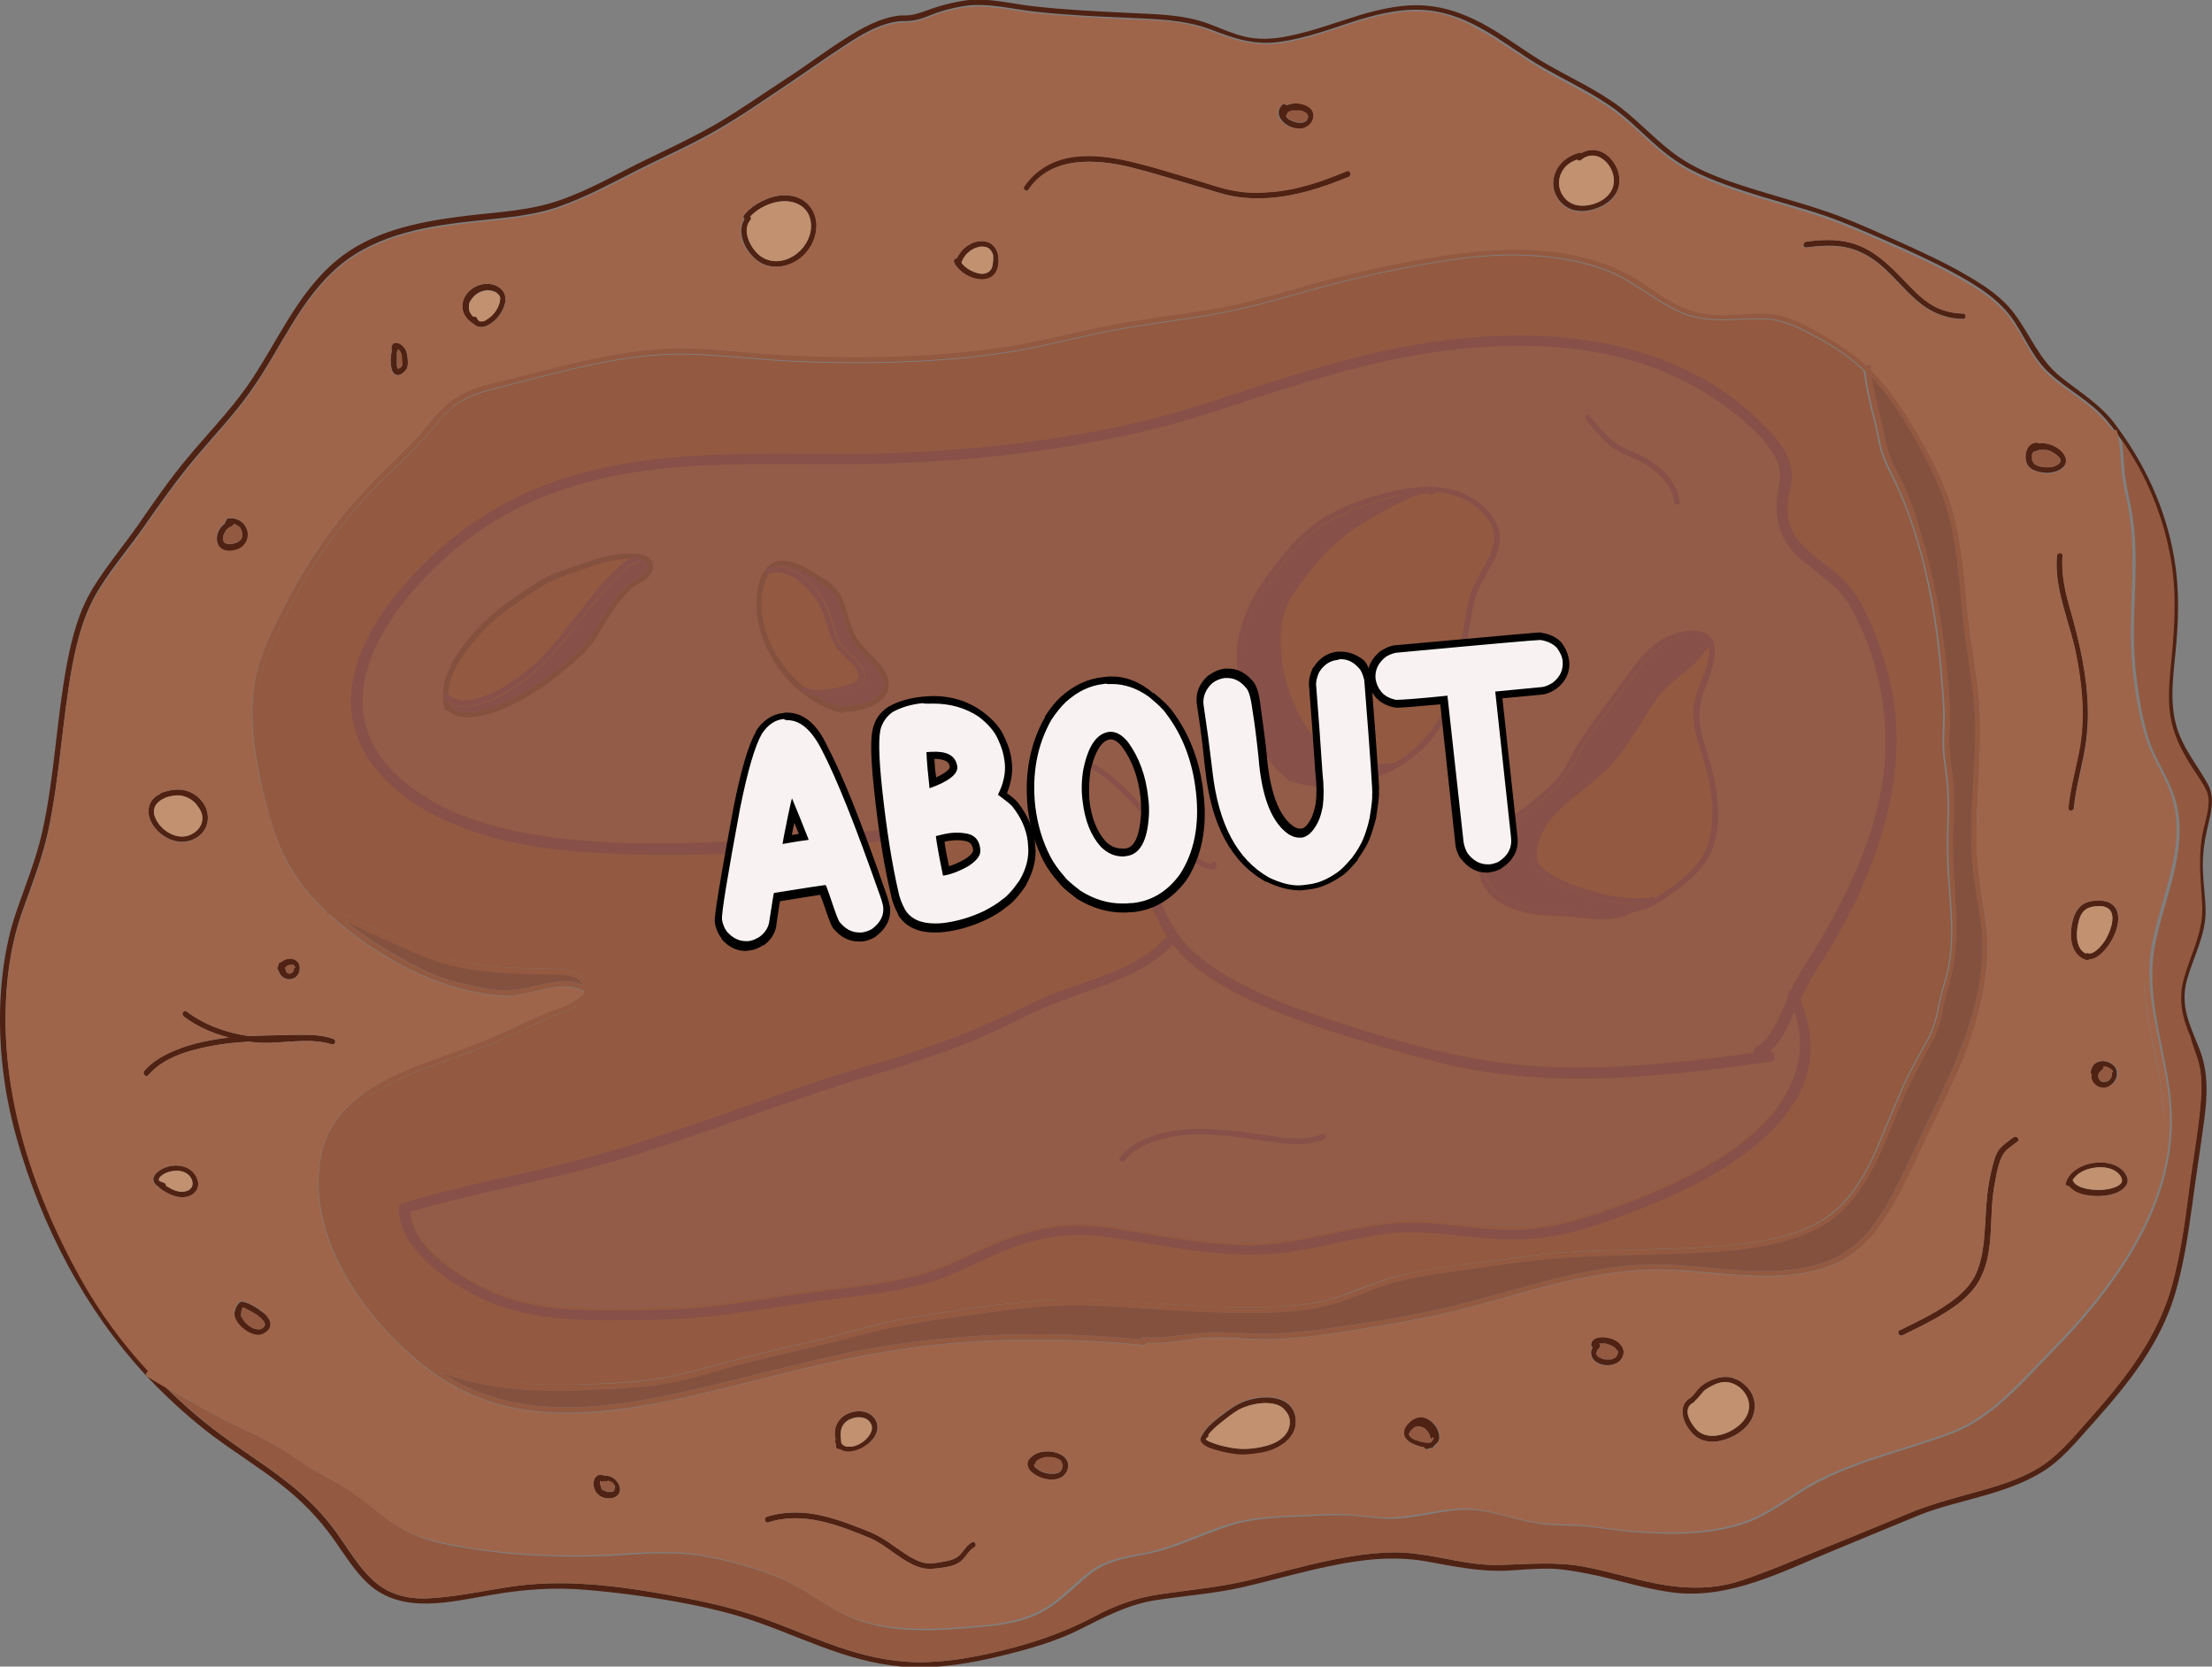 <svg xmlns="http://www.w3.org/2000/svg" xml:space="preserve" id="Calque_1" x="0px" y="0px" version="1.1" viewBox="0 0 587.6 442.7"><rect x="0" y="0" width="587.6" height="442.7" fill="#808080" stroke="none"/><style>.st0{fill:#935a41}.st1{fill:#85513f}.st2{fill:#4f2213}.st3{fill:#9e654b}.st5{fill:#875049}.st6{fill:#935c48}.st7{fill:#f8f3f2}</style><path d="M527.8 247.4c-.4-4.1-1.2-8.2-1.8-12.3-.7-5-.9-10-.9-15 .1-9.8 1.2-19.6.9-29.4-.2-9.5-2.4-18.6-3.3-28-.8-8.6-1.4-17.3-3.6-25.7-2.1-8.5-6.4-16.2-10.9-23.8-3.2-5.5-6.8-10.8-11.4-15.2l-1.1-1.1c-1-1-2.1-1.9-3.2-2.7-3.3-2.5-6.8-4.6-10.4-6.6-3.5-1.9-6.9-3.7-10.9-4.2-3.9-.5-7.8.1-11.8.2-4.5.2-8.9-.4-13-2.3-3.5-1.7-6.6-4-9.8-6.1s-6.5-3.8-10-5.1c-16-5.8-33.2-4.1-49.5-1.2-9.6 1.7-19.2 3.9-28.6 6.5-9.1 2.6-18 5.3-27.4 6.8s-18.9 2.6-28.2 4.5c-9.4 2-18.6 4.4-28.2 5.7-19.5 2.7-39.3 2.8-58.9 1.7-9.4-.5-19-2-28.5-1.6-9.2.5-18.2 2.3-27.1 4.4-4.5 1.1-9 2.3-13.5 3.4-3.5.9-7.1 1.6-10.5 2.8-3.1 1.1-5.9 2.7-8.3 5-3.2 3-5.8 6.8-8.8 9.9-6.3 6.4-12.9 12.4-18.5 19.5-5.4 6.8-10.1 14.1-14.1 21.7-3.8 7.3-7.9 15-9 23.3-1.1 8-.1 16.2 1.6 24.1 1.6 7.6 3.6 15.8 7.4 22.6 3.6 6.7 9 12.3 14.9 17 12.2 9.8 26.5 17.2 42.3 18.3 7.1.5 15-4.9 21.6-1.1h.1s0 .1-.1.1c-2 2.9-7.3 4.4-10.1 5.5-4.4 1.8-8.6 4-13 5.9-9.6 4.3-19.9 6.9-29.3 11.7-8.1 4.2-15 10-17.3 19.1-2.5 10.4 0 21.1 4.8 30.5 5 9.8 12.5 18.5 21 25.6 8.4 7 18 11.3 28.9 12.8 11.1 1.5 22.4.3 33.3-1.7 12.8-2.4 25.5-5.9 38.2-9 15.2-3.7 30.5-6.5 46.1-7.5 15.3-1 30.7-.6 46 .9.5 0 .7-.3.7-.6 4.8.3 9.5-.7 14.2-1.2s9.5 0 14.2.2c9.8.4 19.4-1.2 29.1-2.8 9.7-1.5 19.4-3.3 28.9-5.8 9-2.4 17.9-5.2 27.1-7.2 8.5-1.8 17.1-3 25.8-2.6 6.9.3 13.8 1.2 20.7 1.5 6.7.3 13.6.1 20.1-2 6.7-2.2 11.5-6.5 15.4-12.2 5.2-7.5 8.6-16.1 12.6-24.3 4.1-8.5 8.4-16.8 11.3-25.8 2.7-8.6 4.6-18 3.8-27.1m-17.4 54.1c-3.9 8.1-7.3 16.5-12.6 23.8-4.3 5.9-10 9.6-17.2 11.2-13.3 2.9-27-.5-40.4-.6-17.6-.1-34.4 6-51.3 10.3-9.3 2.4-18.7 4.1-28.2 5.5-9.8 1.5-19.4 3-29.4 2.5-4.5-.2-9-.5-13.5 0-4.7.5-9.4 1.4-14.1 1-.4 0-.7.3-.7.6-25.9-2.5-52-1.7-77.5 3.5-12.9 2.7-25.7 6.2-38.5 9.2-11.2 2.6-22.5 5-34 5.3-11.2.3-22.5-1.5-32.3-7.1-1.1-.6-2.3-1.3-3.4-2.1-1.6-1-3.1-2.2-4.6-3.4-6.2-5-11.8-11.2-16.2-17.6-6.2-8.9-10.9-19.6-10.5-30.7.2-5.1 1.4-10.5 4.5-14.8 2.8-3.8 6.8-6.7 10.9-9 9.9-5.6 21.1-8.3 31.4-12.8 4.9-2.2 9.7-4.5 14.7-6.6 2.7-1.1 7-2.5 8.8-5.2.1-.2.2-.3.3-.5.1-.1.1-.3.2-.4.2-.4.1-.8-.3-1-.6-.4-1.2-.7-1.8-1-5.9-2.5-12.5.9-18.7 1.4-4 .4-8.4-.6-12.3-1.5-4.3-.9-8.4-2.3-12.3-4.3-7-3.6-14.1-7.8-20.3-12.9-1.2-1-2.4-2-3.5-3.1-4-3.8-7.5-8.1-10.1-13-3.7-7-5.7-15.4-7.3-23.1-1.7-8.4-2.7-17.3-.8-25.7.9-4.1 2.7-8 4.5-11.8s3.7-7.6 5.8-11.3c4.2-7.5 9.1-14.7 14.8-21.3 5.8-6.8 12.6-12.5 18.6-19.1 2.8-3.1 5.1-6.6 8.6-8.9 3-2 6.4-3 9.8-3.9 17-4.2 34.5-9.7 52.1-9.1 9.3.3 18.6 1.5 28 1.9 9.5.4 19.1.5 28.6.1 9.1-.3 18.2-1.1 27.3-2.5s17.9-3.8 26.9-5.6c9.1-1.8 18.3-2.8 27.4-4.4 9.2-1.5 18-4.2 27-6.7q13.5-3.75 27.3-6.3c8.6-1.6 17.2-2.9 26-2.9 8.2.1 16.6 1.1 24.4 4 7.3 2.7 13 8.2 20.1 11.3 7.2 3.1 14.4 1.5 21.9 1.7 4.8.1 8.7 2 12.9 4.2 3.6 1.9 7.1 4 10.3 6.5 1.2.9 2.3 1.9 3.4 2.9l.1.1.3.3.7.7.7.7c4.4 4.6 7.9 10 11.1 15.5 4.4 7.6 8.3 15.3 10.2 23.9s2.3 17.4 3.3 26.2c1 9.2 3 18.2 3.1 27.5 0 9.5-1 19-1 28.5 0 4.4.2 8.9.9 13.3.6 4.3 1.6 8.7 1.9 13 1.4 19.4-8 36.9-16 53.6" class="st0"/><path d="M154.8 261.6c-5.9-2.5-12.5.9-18.7 1.4-4 .4-8.4-.6-12.3-1.5-4.3-.9-8.4-2.3-12.3-4.3-7-3.6-14.1-7.8-20.3-12.9 4 1.7 7.9 3.6 11.8 5.4 4.9 2.2 9.9 4.6 15.2 6.1 9.5 2.7 19.5 2.7 29.3 2.9 1.8.1 3.7.1 5.3.8 1 .5 1.6 1.2 2 2.1m355.6 39.9c-3.9 8.1-7.3 16.5-12.6 23.8-4.3 5.9-10 9.6-17.2 11.2-13.3 2.9-27-.5-40.4-.6-17.6-.1-34.4 6-51.3 10.3-9.3 2.4-18.7 4.1-28.2 5.5-9.8 1.5-19.4 3-29.4 2.5-4.5-.2-9-.5-13.5 0-4.7.5-9.4 1.4-14.1 1-.4 0-.7.3-.7.6-25.9-2.5-52-1.7-77.5 3.5-12.9 2.7-25.7 6.2-38.5 9.2-11.2 2.6-22.5 5-34 5.3-11.2.3-22.5-1.5-32.3-7.1-1.1-.6-2.3-1.3-3.4-2.1 15.1 5.7 32.3 5.1 48 4.1 4.8-.3 9.7-.8 14.4-1.8 5.3-1.1 10.5-2.8 15.7-4.2 10.4-2.8 21-4.8 31.3-7.7 10.8-3 21.7-4.5 32.8-6 5.5-.7 11-1.6 16.5-2 5.4-.4 10.8-.4 16.2-.2 10.8.4 21.6 1.6 32.5 1.8 10.3.2 21 .4 31-2.8 5-1.6 9.8-3.9 14.9-5.3 5.2-1.4 10.5-2.2 15.8-2.9 10.9-1.5 21.8-3.3 32.8-3.8 10.7-.5 21.4-.6 32.1-1.1 10-.5 20.1-1.5 29.4-5.5 15.1-6.4 19.4-23.5 25.5-37.1 2.1-4.8 4.6-9.3 7.2-13.9 2.3-4.2 2.5-9 3.9-13.5 3-9.3 2.4-18.6 1.7-28.3-.4-4.9-.6-9.8-.3-14.8.2-4.9.3-9.8-.3-14.7-.4-2.9-.8-5.6-.8-8.6 0-2.6.2-5.3.2-7.9-.1-5.3-.9-10.7-1.4-15.9-1.1-10.4-3.2-20.3-6.1-30.3-1.4-4.8-2.9-9.5-5-14-1.1-2.4-2.5-4.6-3.4-7.1-.9-2.4-1.3-4.8-1.8-7.2-1-4.6-2.4-9.2-3.1-13.9 4.4 4.6 7.9 10 11.1 15.5 4.4 7.6 8.3 15.3 10.2 23.9s2.3 17.4 3.3 26.2c1 9.2 3 18.2 3.1 27.5 0 9.5-1 19-1 28.5 0 4.4.2 8.9.9 13.3.6 4.3 1.6 8.7 1.9 13 1.3 19.4-8.1 36.9-16.1 53.6" class="st1"/><path d="M586.5 208.3c-3-5.4-6.9-9.8-8.5-16-1.9-7.2-.3-15.1.2-22.4.6-7.4.6-14.7-.7-22-2.3-13.1-7.8-24.8-15.7-35.3-3.9-5.2-9.3-8.4-14.3-12.4-5.9-4.7-8.1-11.2-12.5-17-3.3-4.4-8.1-7.5-12.8-10.2-5.6-3.3-11.6-6-17.5-8.7-5.4-2.4-10.9-4.9-16.4-7-7-2.6-14.2-4.5-21.4-6.7-7.1-2.2-14.6-4.6-20.8-8.8-5.7-3.9-10.3-9.2-15.8-13.4-6-4.5-12.9-7.6-19.3-11.3-6-3.4-11.4-7.8-17.5-11-4.6-2.4-9.5-4.2-14.7-4.6-5.8-.5-11.6.8-17.2 2.4-6.6 2-13.1 4.5-19.9 5.8-3.7.7-7.5.9-11.2 0-3.2-.8-6.1-2.1-9.2-3.3-7.1-2.7-14.7-2.6-22.2-3-8.1-.4-16.2-.8-24.3-1.7-5.9-.6-12.2-2.4-18.2-1.6-2.8.4-5.8 1.1-8.5 2-3 1-5.3 2.2-8.5 2h-.3c-5.4.5-10.5 3.4-15 6.3-5.1 3.2-9.9 6.9-15 10.2-6.3 4.1-12.4 8.4-18.8 12.2-6.9 4-14.2 7.3-21.3 10.8-7.5 3.8-15.3 8.2-23.4 10.5-7.9 2.2-16.1 2.4-24.1 3.5-11.4 1.5-23.1 4-32.2 11.5-11 9.1-16.1 22.6-24.2 34-4.6 6.4-10.2 12.2-15.3 18.3-4.8 5.7-9 11.8-13.2 17.9-4 5.7-8.5 11-12.1 16.9-3.8 6.2-5.5 12.9-6.9 20-2.8 14.9-3.3 30.1-6.6 44.9-1.7 7.4-4.4 13.9-6.8 20.9-2.2 6.3-3.4 12.9-4 19.5-1.2 13.7.3 27.8 4.1 41.1 6.5 23 18.1 45.4 34.5 63 0 0 0 .1.1.1.8.8 1.6 1.7 2.4 2.5 4.7 4.7 9.7 9.2 15 13.2 5.9 4.4 12.2 8.3 18.1 12.9 5.5 4.3 10.2 9.1 14.2 14.8 2.8 4 5.4 8.2 8.9 11.5 9.2 8.5 22.2 4.8 33.2 3 8.2-1.4 16.1-2 24.5-1.3s16.7 1.8 25 3.3c7.5 1.4 14.8 3.1 21.9 5.7 7 2.5 13.9 5.6 21 7.9 7 2.3 14.2 3.8 21.6 3.7 7.5-.1 14.9-1.5 22.1-3.3 6.8-1.7 13.5-3.6 19.7-6.7 6.6-3.3 12.7-6.6 20.1-7.8 7.7-1.2 15.3-1.7 22.9-3.4 8-1.8 16-4.2 24.1-5.8 8.2-1.7 16.4-2.6 24.7-1.2 7.5 1.3 14.4 2.9 22.1 2.5 3.9-.2 7.7-.6 11.6-.5 4 .2 8 1 11.9 1.8 6.7 1.5 13.3 3.6 20.1 4.5 15.3 2 29.5-5.7 43.3-11.3 7.3-3 14.6-6.1 22-9.1 5.9-2.4 12.1-3.7 18.2-5.5 5.8-1.7 11.7-3.8 16.6-7.3 4.8-3.5 8.7-8.5 12.7-12.9 8.8-9.9 16.8-20.1 20.7-32.9 2.3-7.7 3.5-15.6 4.6-23.6 1-7.6 2.2-15.1 3.2-22.7.9-6.5 1.2-13-1.3-19.2-2.5-6.3-5.2-11.4-3.2-18.4 1.8-6.3 5.1-12 4.9-18.7-.1-3.3-.6-6.6-.7-10-.2-4.3.4-8.2 1.4-12.4.9-3.7 1.7-7.3-.1-10.7m-1.8 12.1c-1.5 6.7-.7 13-.3 19.8.4 7-2.9 12.8-4.8 19.4-1.6 5.6-.6 10.5 1.7 15.7 1.2 2.7 2.4 5.4 3 8.3.7 3.8.4 7.9 0 11.8-.8 7.5-2.2 15-3.1 22.6-1 7.9-2.2 15.8-4.3 23.5-3.8 13.7-12.1 24.4-21.4 34.9-4.2 4.7-8.4 10-13.8 13.4-5.2 3.2-11.2 5-17.1 6.6-6.1 1.7-12.2 3.3-18.1 5.8-7.4 3.1-14.9 6.2-22.4 9.2-7.2 2.9-14.5 6.1-21.8 8.5-7.2 2.4-14.7 2.2-22.1.8-6.7-1.3-13.2-3.4-19.9-4.6-7.3-1.3-14.2-.6-21.6-.4-7.8.3-15.2-2.1-22.9-3-7.2-.9-14.6.2-21.7 1.6-7.6 1.5-15 3.7-22.5 5.5-7.6 1.8-15.2 2.5-22.9 3.6-6.7.9-12.5 3-18.4 6.2-6.7 3.5-13.3 5.9-20.5 7.9-7.6 2-15.3 3.7-23.2 4-7.5.3-14.6-1-21.8-3.3-7.1-2.3-14-5.3-21-7.9-7.1-2.6-14.4-4.4-21.8-5.8-14.6-2.8-30.2-5.2-45-3.2-7.4 1-14.6 2.7-22 3.2-6 .5-11.5-.6-16-4.8-3.8-3.5-6.5-8.2-9.5-12.4-3.5-4.9-7.7-9.2-12.5-13-5.2-4.2-10.9-7.8-16.3-11.7-5.8-4.1-11.2-8.7-16.3-13.7l-.3-.3c-1.2-1.2-2.5-2.5-3.7-3.8-7.3-7.8-13.7-16.5-18.9-25.9C8.1 315.2-.6 288.1 1.9 261.1c.6-6.6 1.9-13.2 4.2-19.5 2.5-7 5.1-13.6 6.7-20.9 3.1-14.5 3.7-29.3 6.4-43.9 1.4-7.3 3.2-14.1 7.2-20.5 3.6-5.8 8-10.9 11.9-16.5 4.5-6.5 9-12.8 14.1-18.8 4.7-5.6 9.9-11 14.1-17 8.1-11.3 13.1-24.7 24-33.7 10.1-8.3 23.8-10.4 36.4-11.7 7.4-.8 14.8-1.3 21.8-3.8 7.3-2.6 14.3-6.4 21.2-9.9 6.8-3.4 13.8-6.5 20.4-10.3 6.5-3.7 12.6-8 18.9-12.2 4.8-3.2 9.5-6.6 14.4-9.8 4.7-3.1 10.1-6.6 15.9-7 2.8.1 4.9-.4 7.5-1.5 2.9-1.2 6-2 9.1-2.5 6.5-1 13.3 1 19.8 1.6 7.7.8 15.5 1.2 23.2 1.5 7.8.4 15.3.4 22.7 3.2 6.2 2.4 11.6 4.2 18.3 3.2 6.3-.9 12.3-3 18.3-5 6.1-2 12.4-3.7 18.9-3.5 5.6.2 10.8 2 15.7 4.7 6 3.2 11.3 7.5 17.2 10.8 6.5 3.7 13.3 6.8 19.3 11.3 5.4 4.1 9.8 9.3 15.4 13.1 5.5 3.8 12 6.1 18.3 8.2 6.9 2.3 14.1 4.1 21 6.4 5.9 2 11.7 4.6 17.4 7.1 6 2.6 11.9 5.3 17.6 8.4 5.5 3 11.3 6.5 15.1 11.7 3.5 4.8 5.5 10.6 10 14.7 4.8 4.5 10.9 7.4 15.2 12.5.7.8 1.4 1.7 2 2.5.6.7 1.1 1.5 1.6 2.2 6.7 9.4 11.1 20.4 13.1 31.7 1.3 7.5 1.1 15 .5 22.5-.5 6.7-1.8 13.8-.4 20.4 1.3 6.1 4.5 10.9 7.9 16 1 1.6 1.9 3 2 4.9.1 3.3-.9 6.1-1.5 8.7" class="st2"/><path d="M584.4 283.6c.7 3.8.4 7.9 0 11.8-.8 7.5-2.2 15-3.1 22.6-1 7.9-2.2 15.8-4.3 23.5-3.8 13.7-12.1 24.4-21.4 34.9-4.2 4.7-8.4 10-13.8 13.4-5.2 3.2-11.2 5-17.1 6.6-6.1 1.7-12.2 3.3-18.1 5.8-7.4 3.1-14.9 6.2-22.4 9.2-7.2 2.9-14.5 6.1-21.8 8.5-7.2 2.4-14.7 2.2-22.1.8-6.7-1.3-13.2-3.4-19.9-4.6-7.3-1.3-14.2-.6-21.6-.4-7.8.3-15.2-2.1-22.9-3-7.2-.9-14.6.2-21.7 1.6-7.6 1.5-15 3.7-22.5 5.5-7.6 1.8-15.2 2.5-22.9 3.6-6.7.9-12.5 3-18.4 6.2-6.7 3.5-13.3 5.9-20.5 7.9-7.6 2-15.3 3.7-23.2 4-7.5.3-14.6-1-21.8-3.3-7.1-2.3-14-5.3-21-7.9-7.1-2.6-14.4-4.4-21.8-5.8-14.6-2.8-30.2-5.2-45-3.2-7.4 1-14.6 2.7-22 3.2-6 .5-11.5-.6-16-4.8-3.8-3.5-6.5-8.2-9.5-12.4-3.5-4.9-7.7-9.2-12.5-13-5.2-4.2-10.9-7.8-16.3-11.7-5.8-4.1-11.2-8.7-16.3-13.7 4.1 2.3 8.2 4.5 12.3 6.8 5.9 3.2 12.2 5.7 18 9.2 2.7 1.6 5.3 3.6 8 5.2 3.1 1.8 6.4 3.5 9.4 5.4 5.2 3.2 9.5 7.7 14.8 10.7s11.4 4.2 17.4 5.1c6.5 1.1 13.1 1.7 19.7 2 6.4.3 12.9.3 19.4-.1 7.6-.5 15.1-1.1 22.8.1 7.1 1.2 14.2 3.2 20.9 5.9 6.1 2.5 11.3 6.8 17.2 9.7 11.1 5.5 25 4.3 37 3.2 5.7-.5 11.5-1.5 16.5-4.5 4.6-2.7 8.1-6.8 12.4-10 5.3-3.9 11.6-3.9 17.8-5.6 6.7-1.9 12.9-5 19.5-7 6.2-1.8 12.6-1.9 19-2.2 3.4-.2 6.8-.4 10.2-.3 3.6.1 7.2.7 10.8.9 6.8.4 13.2-1.8 19.9-2.3 7.4-.6 13.8 2.5 20.9 3.6 3.2.5 6.5.5 9.7.6 3.3.1 6.5.6 9.7 1 6 .8 12.1 1.2 18.2 1.1 5.8-.1 11.7-.8 17.2-2.6 5.6-1.9 10.4-5.4 15.3-8.5 12.1-7.7 26.7-10.5 40-15.5 10.9-4.1 18.7-13.6 26.7-21.7 16.6-16.9 32.8-38.9 31.7-63.8-.7-14.3-6.9-28.3-4.7-42.7 2.1-13.2 9.7-26.8 5.6-40.4-1.7-5.8-5.5-10.6-7.2-16.5-1.8-6.1-2.8-12.5-3.4-18.9-1.3-14.2 1.7-28.4-1.2-42.5-.7-3.4-1.5-6.6-1.7-10-.2-2.5-.3-5-.7-7.4 6.7 9.4 11.1 20.4 13.1 31.7 1.3 7.5 1.1 15 .5 22.5-.5 6.7-1.8 13.8-.4 20.4 1.3 6.1 4.5 10.9 7.9 16 1 1.6 1.9 3 2 4.9.1 2.7-.8 5.5-1.4 8.1-1.5 6.7-.7 13-.3 19.8.4 7-2.9 12.8-4.8 19.4-1.6 5.6-.6 10.5 1.7 15.7.6 2.6 1.9 5.2 2.5 8.2" class="st0"/><path d="M216.9 59.2c-.3-3.2-2.3-5.9-5.4-6.9-2.4-.7-4.9-.5-7.1.3-2.5.9-5 2.4-6.7 4.5-.3.4-.2.8.1 1.1-2.3 3.6.3 8.7 3.4 11 3.7 2.8 9 1.8 12.2-1.2 2.3-2.2 3.7-5.6 3.5-8.8m-12.7 9.9c-2.2-.6-3.9-2.4-4.9-4.4-1-1.9-1.5-4.4 0-6.2.3-.3.2-.8 0-1 2.5-2.6 6.6-4.4 10.2-4 2.7.3 5 1.9 5.7 4.6 1.6 6.1-4.8 12.7-11 11m61-.8c-.1-1.1-.5-2.1-1.2-2.9-1.3-1.5-3.5-1.6-5.3-1-2 .7-3.6 2.2-4.5 4.2-.5 0-1 .5-.7 1.1.1.2.2.3.2.5s.1.3.3.4c1.2 1.7 3.1 2.9 5 3.4 2.1.6 4.6.3 5.7-1.8.5-1.2.7-2.6.5-3.9m-1.6 2.5c-.5 1.7-2.1 2.2-3.7 1.8-1.7-.4-3.5-1.4-4.5-2.8.5-1.6 1.7-2.9 3.2-3.7.7-.3 1.5-.6 2.2-.6s1.3.1 1.9.5c.5.4.9 1 1.1 1.7.1 1 0 2.1-.2 3.1m164.7-28.2c-1-1.3-2.5-2.4-4.1-2.7-1.5-.3-2.8 0-4.1.7-.1-.1-.3-.1-.5-.1-3.7.9-6.8 3.8-7 7.8-.1 3.4 2.1 6.6 5.5 7.5 2.1.5 4.3.2 6.3-.6 1.9-.7 3.6-1.9 4.7-3.6 1.8-2.7 1.3-6.4-.8-9m0 7.5c-1.3 3.2-5.5 4.8-8.7 4.5-2.8-.2-5-2.4-5.4-5.2-.2-1.6.2-3.1 1.1-4.4s2.2-2.1 3.6-2.6c.3.3.7.4 1.1.1 4.7-3.9 10.3 2.8 8.3 7.6M134.1 78.3c-.3-1-1.1-1.8-2.1-2.3-2.7-1.3-5.9-.4-7.8 1.8-1 1.1-1.6 2.6-1.4 4.1.2 1.8 1.4 3.2 2.9 4.1.1 0 .1 0 .1.1.4.4.9.6 1.4.7.9.2 1.9-.1 2.7-.6 1.8-1 3.3-2.9 4-4.9.4-1 .5-2 .2-3m-1.3 1.6v.1c0 .1-.1.2-.1.4-.4 1.5-1.5 3.1-2.8 4-.2.1-.4.3-.6.4-.1.1-.2.1-.3.2 0 0-.1 0-.1.1-.2.1-.4.1-.6.2h-.8c-.1 0-.2-.1-.2-.1l-.1-.1-.2-.2s0-.1-.1-.1c-.1-.1-.1-.2-.2-.4-.2-.4-.6-.5-.9-.3-.6-.5-1.1-1.2-1.2-2-.1-.4 0-.9 0-1.3.1-.5.3-.9.7-1.4 1.2-1.8 3.6-2.8 5.7-2.1.2.1.5.1.7.3.1 0 .2.1.3.2l.1.1c.1.1.3.2.4.4l.1.1c.1.1.1.2.2.3v.2c0 .1 0 .1.1.2s0 .2 0 .2v.3c-.1 0-.1.1-.1.3M54.7 214.6c-.9-2.1-2.8-3.8-5-4.5s-4.7-.3-6.8.5c-.2.1-.3.2-.4.3-1 .5-1.8 1.1-2.4 2.1s-.8 2.2-.6 3.3c.4 2.4 2.1 4.5 4.1 5.8 2.1 1.4 4.9 2 7.4 1 1.5-.6 2.9-1.7 3.6-3.2.8-1.6.8-3.6.1-5.3m-1.1 3.9c-.4 1.4-1.4 2.4-2.7 3.1-3.7 2-8.6-1.1-9.8-4.8-.2-.5-.2-.9-.2-1.4 0-.3 0-.4.1-.6 0-.1.1-.2.1-.4 0-.1.1-.2.1-.2.5-1 1.4-1.7 2.4-2.1.1-.1.2-.1.3-.2 1.5-.5 3-.8 4.5-.5 1.7.4 3.3 1.4 4.2 2.9 1 1.2 1.4 2.7 1 4.2m-1.1 94.8c-1.4-4.4-7.5-4.7-10.7-1.9-.7.6-1.2 1.4-1 2.3.2.7.7 1.2 1.3 1.5.1.1.2.3.3.4 2.1 1.5 4.6 2.9 7.3 2.3 1-.2 1.9-.8 2.5-1.6.5-.9.6-2 .3-3m-3 3.1c-1.9.6-3.8-.4-5.4-1.4 0-.3-.1-.6-.5-.8-.4-.1-.9-.3-1.2-.5 0 0-.1-.1-.2-.1v-.3c0-.1 0-.1.1-.2v-.1s.1-.1.1-.2c.1-.1.2-.3.4-.4 1-.9 2.4-1.3 3.8-1.4 1.8-.1 3.5.6 4.3 2.2.6 1.5.1 2.8-1.4 3.2m183.2 61.1c-1.2-2.6-4.4-3.1-6.9-2.2-1.7.6-3 1.7-3.7 3.4-.5 1.2-.4 2.6-.3 3.9-.1.2-.2.4-.1.7.1.2.2.4.2.5v.6c0 .6.6.8 1 .7 2.4 1.7 6.5-.1 8.4-2.2 1.5-1.5 2.3-3.5 1.4-5.4m-1.1 1.9s0 .1 0 0v.2c-.1.7-.5 1.4-.9 1.9-1 1.3-2.4 2.2-3.9 2.6-.2 0-.4.1-.7.1h-1.2c-.1 0-.2 0-.3-.1-.4-.1-.8-.4-1.1-.8-.1-1.1-.3-2.2-.1-3.3.2-1.3 1-2.3 2.1-2.9 1-.5 2.2-.8 3.4-.6.5.1 1 .2 1.4.5.2.1.4.3.6.5s.2.2.3.4c.2.4.3.5.4.9zm112.5-3c-1-5.5-7.6-5.8-12-4.6-2.8.7-5 2.2-7.3 4-2 1.5-4.4 3.3-5.6 5.7-.4.6-.5 1.4.2 2.1 1.1 1.1 2.8 1.5 4.2 1.9 1.7.4 3.4.8 5.1 1 2 .2 4.1-.1 6-.4 4.7-.9 10.4-4 9.4-9.7m-2 3.7c-1.1 2.1-3.3 3.3-5.5 3.9-3.2.9-6.7 1.2-10 .5-1.6-.3-3.2-.7-4.7-1.3-.5-.2-1.1-.4-1.5-.8l-.1-.1c0-.1.1-.1.1-.2.1-.1.2-.2.3-.2.3-.2.4-.5.3-.8.9-1.2 2.1-2.2 3.2-3.1 1.5-1.2 3.1-2.5 4.8-3.5 2.1-1.1 4.5-1.7 6.9-1.8 2.1 0 4.3.3 5.6 2.1 1.4 1.5 1.4 3.6.6 5.3M461 366.3c-2.6-1.1-5.1-.4-7.5.8-1.1.6-2 1.3-2.8 2.3-.7.9-1.3 1.7-2.3 2.3q-.3.15-.3.3c-2.1 1.9-1.1 5.3.4 7.5.9 1.3 2.1 2.4 3.6 3 1.9.7 4 .6 5.8 0 3.5-1 7.5-3.8 8.1-7.7.7-3.7-1.6-7.1-5-8.5m-1.6 14c-2.7 1.3-6.3 1.8-8.6-.4-1.7-1.7-4.1-5.7-1-7.3.2-.1.3-.2.4-.4.9-.8 1.6-1.8 2.4-2.7.7-.6 1.6-1.1 2.4-1.5 1-.5 2.2-.9 3.3-.9 3.1.1 5.9 2.7 6.3 5.7.4 3.5-2.4 6.1-5.2 7.5m105.5-67.9c-1.3-2.8-4.8-3.8-7.7-3.6-3.4.2-7.4 1.8-8.5 5.4-.2.6.4 1 .9.9 1.1 1.5 3.1 2.2 4.8 2.4 2.5.4 5.3.3 7.7-.6 2-.8 3.8-2.4 2.8-4.5m-1.3 1.7c-.3.5-1 1-1.6 1.2-1.9.8-4.2.9-6.3.7-1.7-.2-4.4-.7-5.1-2.5 1.1-2 3.6-3 5.7-3.3 2.4-.4 5.5 0 7 2.2.2.3.4.6.4 1 0 .2-.1.5-.1.7m-1.8-73.1c-.8-1.1-2-1.6-3.3-1.7-1.7-.2-3.7 0-5.1.9s-2.2 2.4-2.7 4c-1.1 3.9-1 9.4 3.5 10.9.3.1.6 0 .8-.2 1.9 0 3.6-1.8 4.7-3.2 1.6-2.1 2.8-4.7 3-7.4 0-1.2-.2-2.4-.9-3.3m-2.8 9.1c-.6.9-1.4 1.8-2.3 2.5-.4.3-.8.5-1.1.6-.4.1-.6.1-.9 0-.2-.1-.4 0-.6.1-2.7-1.3-2.6-5.1-2.1-7.7.3-1.4.7-2.9 1.8-3.8 1.1-1 2.8-1.1 4.2-1.1 5.2.3 2.8 6.7 1 9.4m-4.4-61.9c.1 4.4-.3 8.7-1.2 13-.9 4.5-2.1 8.9-2.5 13.4-.1 1-1.6 1-1.5 0 .5-5 1.8-9.8 2.8-14.7 1.8-8.9.9-18.1-.9-26.9-1.7-8.4-5.6-16.6-4.9-25.4.1-1 1.6-1 1.5 0-.4 5.1.8 10 2.2 14.8 2.4 8.5 4.3 17 4.5 25.8M521.5 84.7c-3.4 0-6.6-1-9.5-2.8-5-3.2-8.3-8.2-12.9-11.9-2.7-2.2-5.8-3.8-9.2-4.4-3.3-.6-6.8-.3-10.1.1-1 .1-.9-1.4 0-1.5 3.7-.5 7.4-.7 11 .1 6.4 1.4 10.9 5.9 15.2 10.4 2 2.1 4.1 4.3 6.5 5.9 2.7 1.8 5.7 2.6 8.9 2.7 1-.1 1 1.4.1 1.4M358.3 47c-6.9 2.8-13.8 5.1-21.3 5.6-3 .2-6 .1-9-.4-3.4-.6-6.6-1.8-9.9-2.7-5.9-1.7-11.8-3.6-17.8-5.1-9.3-2.2-20.9-3-27 5.9-.5.8-1.8 0-1.3-.8 3.1-4.6 7.9-7.2 13.3-7.9 4.9-.6 9.9.1 14.7 1.2 6 1.4 12 3.3 18 5.1 3.4 1 6.8 2.3 10.3 2.8 3.3.6 6.6.5 9.9.2 6.8-.6 13.3-2.9 19.5-5.5 1.1-.2 1.5 1.3.6 1.6M88.1 277.4c-6.9-2.1-14.2.3-21.2-.6-.2 0-.5-.1-.7-.1-3.5.2-6.9.5-10.3 1.2-5.8 1.1-12.5 3-16.5 7.7-.6.7-1.7-.3-1.1-1.1 2.2-2.6 5.3-4.3 8.5-5.6 4.4-1.8 9.2-2.7 14-3.3-4.3-1.1-8.5-2.9-12-5.6-.8-.6 0-1.9.8-1.3 4.6 3.5 10.6 5.7 16.4 6.5h.8c4-.2 8-.2 12-.3 3.2 0 6.7-.1 9.8 1.1.8.3.4 1.7-.5 1.4M258.8 411c-1.7 1-2.3 2.9-3.9 4-1.5 1-3.4 1.3-5.1 1.5-1.5.2-3 .4-4.4.1-1.7-.3-3.3-1.1-4.8-2-3.2-1.9-6-4.5-9.4-6-8.5-3.5-17.9-7.2-27.1-4.2-.9.3-1.3-1.2-.4-1.5 4.8-1.5 9.8-1.4 14.6-.3 4.4 1 8.7 2.7 12.9 4.4 3.4 1.4 6.2 3.7 9.2 5.7 1.5 1 3.1 1.9 4.9 2.4 1.6.4 3.3.1 5-.2 1.6-.3 3.5-.6 4.7-1.9 1.1-1.1 1.7-2.5 3.2-3.3.7-.5 1.5.8.6 1.3m287.5-292.2c-1.4-.8-3.1-1.3-4.7-1.1-.1-.1-.3-.2-.5-.2-2.5 0-3.4 2.9-2.9 4.9.2 1.1.9 1.9 1.9 2.4 1.1.5 2.3.7 3.5.8 1.1 0 2.2-.2 3.3-.7.8-.4 1.6-1.1 1.9-2 .4-1.7-1.1-3.2-2.5-4.1m1 3.6v.3c0 .1-.1.1-.1.2l-.3.3-.1.1c-.1.1-.2.1-.3.2l-.6.3c-.2.1-.4.1-.6.2-.1 0-.2 0-.3.1h-.3c-1 .1-1.9 0-2.8-.2-.5-.1-.8-.2-1.2-.5-.1 0-.2-.1-.2-.1l-.1-.1c-.1 0-.1-.1-.1-.1l-.1-.2s0-.1-.1-.1c0 0 0-.1-.1-.1v-.1c0-.1 0-.1-.1-.2 0-.1-.1-.2-.1-.3v-1.3c0-.1 0-.2.1-.3 0 0 0-.1.1-.1v-.1c0-.1.1-.2.1-.2s0-.1.1-.1c.2 0 .4 0 .5-.1 0 0 .1-.1.2-.1s.1-.1.2-.1c.2-.1.4-.1.7-.2h1.5c.2 0 .4.1.7.1.2 0 .4.1.6.2.1 0 .2.1.2.1h.1s.1 0 .1.1c.4.2.7.4 1 .6.1.1.2.1.2.2h.1l.4.4c.1 0 .1.1.2.2l.1.1.1.1c.1.1.1.1.1.2 0 0 .1.1.1.2s0 .1.1.2v.2zM348.9 30.1c-.4-1.8-2.4-2.5-4-2.6-1-.1-2.2 0-3.1.5-.2-.3-.8-.5-1.1-.2-.7.6-1.1 1.5-1 2.4s.6 1.6 1.2 2.2c1.3 1.3 3.4 2 5.2 1.7 1.7-.3 3.2-2.1 2.8-4m-1.4.8v.2c0 .1 0 .2-.1.2v.2c0 .1-.1.2-.1.2s-.1.1-.1.2l-.1.1c0 .1-.1.1-.2.2l-.1.1c-.1 0-.1.1-.2.1h-.1c-.1 0-.2.1-.2.1-.1 0-.2 0-.2.1h-1.4c-.1 0-.2 0-.3-.1-.2 0-.4-.1-.5-.1s-.2 0-.2-.1h-.2c-.3-.2-.7-.3-1-.5 0 0-.1-.1-.2-.1l-.2-.2-.4-.4V31c-.1-.1-.1-.1-.1-.2.1-.1.2-.2.3-.4v-.1c0-.1.1-.1.1-.2V30l.1-.1.1-.1h.1c.1-.1.3-.2.4-.2s.1 0 .2-.1c.2-.1.3-.1.5-.1h1.9c.3.1.6.1 1 .3.1 0 .2.1.2.1.1.1.2.1.3.2h.1l.2.2.1.1.1.1v.5c.2-.2.2-.1.2 0M108.3 95.4c-.1-.8-.2-1.7-.5-2.4-.4-.8-1.3-1.7-2.2-1.9-.5-.1-1.1 0-1.4.5s-.2 1-.1 1.6c-.2.8-.3 1.7-.3 2.5 0 .7 0 1.4.2 2 .1.6.3 1.1.7 1.5.5.5 1.2.5 1.8.2.3-.1.6-.3.8-.6.3-.2.6-.6.8-.9.3-.7.3-1.7.2-2.5m-2.5 2.8q-.15 0 0 0m1-1.4v.1c0 .1-.1.3-.1.4-.1.1-.2.3-.4.4 0 0-.1.1-.2.1-.1.1-.2.1-.3.2h-.1v-.1s0-.1-.1-.1c0-.2-.1-.4-.2-.6v-3.3c0-.3.1-.6.2-.8 0-.1.1-.2.1-.3.1.1.2.1.2.2.1.1.2.2.3.4l.1.1c0 .1.1.1.1.2 0 0 0 .1.1.2 0 .2.1.3.1.5s.1.3.1.5v1.6c.2.1.2.2.1.3m-41.3 43.5c-.8-1.8-2.7-2.8-4.7-2.6-.2 0-.5.1-.6.4-.2.4-.4.7-.6 1.1-1 .8-1.7 1.9-1.9 3.1-.3 1.6.3 3.3 1.9 3.9.9.3 1.9.3 2.9.1.9-.2 1.8-.6 2.4-1.3 1.1-1.4 1.3-3.2.6-4.7m-1.1 2.1v.1c0 .1 0 .2-.1.2 0 .1 0 .2-.1.2v.1l-.1.1c0 .1-.1.2-.1.2l-.1.1-.1.1c-.1.1-.2.2-.4.3l-.1.1c-.1 0-.1.1-.2.1s-.2.1-.2.1-.1 0-.1.1h-.1c-.4.1-.8.2-1.1.3h-1c-.2 0-.3-.1-.5-.1-.1 0-.1-.1-.2-.1h-.1l-.1-.1-.1-.1c0-.1-.1-.1-.1-.2 0 0 0-.1-.1-.1 0-.1-.1-.2-.1-.4v-.9c0-.1 0-.2.1-.3 0-.2.1-.3.2-.5 0-.1.1-.2.1-.2.1-.2.2-.4.3-.5v-.1c.1-.1.1-.2.2-.2l.3-.3c.2-.1.3-.2.4-.3.1 0 .1-.1.2-.1l.6-.3c.2-.1.3-.3.3-.5.2 0 .3.1.5.1.1 0 .1 0 .2.1 0 0 .1 0 .1.1.1.1.3.1.4.2h.1l.2.2.3.3c0 .1.1.2.1.2.1.1.2.3.2.4s.1.2.1.2c0 .2.1.3.1.4v.4c.1.4.1.5.1.6m15.1 113.8c-.4-1.1-1.5-1.7-2.7-1.6q-1.2.15-2.1.9c-.3 0-.6.2-.7.5 0 .1-.1.3-.1.5-.1.2-.2.4-.2.5-.1.3 0 .6.3.8.2.7.5 1.2 1.1 1.7.9.7 2.2.8 3.2.2.6-.4 1-.9 1.2-1.6.1-.5.2-1.2 0-1.9m-1.4.9v.3c0 .1-.1.3-.1.4v.1l-.1.1c0 .1-.1.2-.2.3l-.1.1h-.1s-.1 0-.1.1c0 0-.1 0-.2.1h-.5c-.1 0-.2 0-.3-.1l-.1-.1c-.1 0-.1-.1-.1-.1 0-.1-.2-.2-.2-.2v-.2l-.1-.1v-.1c0-.1-.1-.2-.1-.3v-.4s0-.1.1-.1v.1l.1-.1c.1-.1.1-.2.2-.2l.1-.1c.1-.1.2-.1.3-.2h.1c.1 0 .2-.1.3-.1h.9c.1 0 .1.1.2.1l.1.1s0 .1.1.1c0 .1.1.2.1.3v.2zm-6.6 93.4c-.4-.8-1-1.4-1.7-1.9-.8-.6-1.6-1.2-2.4-1.6-.8-.5-1.7-.9-2.5-1.1-.1 0-.3-.1-.5-.1-.5-.1-.9.3-1.2.7-.4.5-.6 1-.7 1.5-.7 1.5.4 3.3 1.5 4.4.7.7 1.6 1.4 2.5 1.8.8.4 1.8.7 2.8.5.9-.2 1.9-.8 2.3-1.6.4-1 .3-1.9-.1-2.6m-1.1 1.2v.3l-.1.1v.1s-.1.1-.1.2c-.1 0-.1.1-.2.2 0 0-.1 0-.1.1-.2.1-.3.2-.5.3s-.2.1-.4.1h-.7c-.2 0-.3-.1-.5-.1-.1 0-.2-.1-.3-.1h-.1c-.8-.4-1.4-.8-1.9-1.3-.2-.1-.3-.3-.5-.5-.1-.1-.2-.2-.2-.3l-.1-.1c-.1-.2-.2-.3-.3-.5-.1-.1-.1-.2-.2-.3 0 0-.1-.1-.1-.2-.1-.2-.1-.3-.1-.5v-.1c.1-.1.1-.2.1-.3v-.5c.2-.2.2-.4.2-.7.1-.1.2-.2.2-.3.1 0 .2 0 .2.1.1 0 .2.1.4.1.1 0 .1 0 .2.1 0 0 .1 0 .1.1.7.3 1.3.6 1.9 1 .3.2.7.4 1 .6.1.1.2.1.2.2l.1.1c.2.1.3.2.5.4.3.2.5.5.7.7 0 0 0 .1.1.1l.1.1c.1.1.2.3.2.4s0 .1.1.2c0 0 0 .1.1.2 0-.1 0 0 0 0m93.7 42.1c-.8-1.2-2.1-1.9-3.5-1.8-.5-.2-1-.3-1.5-.2-.7.2-1.1.7-1.3 1.4-.4 1.3.1 2.9 1.1 3.8.6.6 1.4.9 2.3 1 .8.1 1.8 0 2.5-.5.6-.4 1-1.1 1-1.8s-.2-1.3-.6-1.9m-.9 1.8v.3l-.1.1s-.1 0-.1.1l-.1.1h-.2c-.1 0-.2 0-.2.1h-1.1c-.1 0-.2 0-.3-.1-.1 0-.2 0-.2-.1h-.1c-.1-.1-.2-.1-.4-.2h-.1s-.1-.1-.1 0c0 0-.1 0-.1-.1l-.3-.3c0-.1-.1-.1-.1-.2s-.1-.2-.1-.3v-.2c0-.1 0-.1-.1-.2 0-.1-.1-.2-.1-.4v-.8c.2.2.5.3.7.2.1 0 .2-.1.4-.1h.1c.3.2.6.1.9-.1.1 0 .1 0 .2.1h.2c.1.1.1.1.1 0 .1.1.2.1.4.2.1 0 .1.1.2.1l.3.3.1.1c.1.1.2.2.2.3s.1.1.1.2.1.2.1.3v.1c-.2.4-.2.4-.2.5m120.5-6.8c-.4-2.1-2.7-3-4.6-3.2-1.6-.2-3.6.1-4.9 1.2-.7.5-1.4 1.3-1.3 2.2 0 .9.6 1.7 1.3 2.2 1.6 1.3 3.8 2 5.8 1.8 1-.1 2-.5 2.7-1.2.8-.8 1.2-2 1-3m-1.4.7s0 .1 0 0c0 .2 0 .3-.1.4-.1.3-.1.3-.2.5 0 .1-.1.2-.1.2l-.1.1-.2.2s-.1 0-.1.1l-.1.1c-.1.1-.3.2-.4.2h-.1c-.1 0-.2.1-.3.1s-.2 0-.3.1h-.9c-.5 0-.7 0-1.2-.1-.9-.2-1.6-.4-2.3-.9-.4-.3-.6-.4-.9-.7l-.2-.2v-.1c0-.1-.1-.1-.1-.2v-.2c.2-.1.3-.2.4-.4v-.1c0-.1.1-.1.1-.2v-.1l.2-.2.1-.1c.1 0 .1-.1.2-.1.2-.1.3-.2.5-.3 0 0 .1-.1.2-.1s.2-.1.3-.1c.2-.1.4-.1.6-.2.2 0 .2 0 .5-.1h.7c.5 0 .8 0 1.2.1.2 0 .4.1.6.1.1 0 .2.1.3.1l.2.1c.2.1.3.1.5.2.1 0 .2.1.2.1l.1.1c.1.1.3.2.4.4v.1c0 .1.1.2.1.2v.1c0 .1 0 .2.1.2v.1c.1.2.1.3.1.5m100-8.1c-.2-1.7-1.3-3.4-2.8-4.3-.7-.5-1.6-.7-2.5-.7-1 .1-2 .6-2.7 1.3-.8.7-1.5 1.8-1.5 2.9.1 1 .7 1.8 1.4 2.3.9.6 2 1 3 1.3.3.1.7.2 1 .2.1.4.5.6.9.5s.7-.2 1-.3h.1c.4 0 .6-.2.7-.5l.6-.6c.7-.5.9-1.3.8-2.1m-1.5.6c0 .2 0 .2-.1.3 0 .1-.1.2-.1.2s0 .1-.1.1c0 0-.1.1-.1.2l-.1.1-.2.2c-.1 0-.1 0-.1.1h-1.3c-.2 0-.5-.1-.7-.1-.4-.1-.9-.2-1.3-.4-.2-.1-.4-.1-.6-.2h-.1c-.1 0-.2-.1-.3-.1-.2-.1-.4-.2-.5-.3-.1 0-.1-.1-.2-.1l-.1-.1-.3-.3s0-.1-.1-.1c0-.1-.1-.2-.1-.2s0-.1-.1-.1 0-.1 0-.1v-.2c0-.1 0-.2.1-.2v-.1c.1-.2.2-.4.4-.6l.1-.1.3-.3.2-.2.1-.1c.2-.1.3-.2.5-.3h.1c.1 0 .2-.1.3-.1h.8c.1 0 .2 0 .2.1.1 0 .2 0 .2.1h.1c.2.1.3.1.5.2.1 0 .1.1.2.1 0 0 .1 0 .1.1.3.2.5.5.8.8.1.1.1.1.1.2.1.2.2.3.3.5 0 .1.1.2.1.3v.1c.1.2.1.3.2.5 0 .1.1.2.1.3v.1c.7-.7.7-.5.7-.3m50.1-24.4c-.8-1.5-2.7-2.2-4.3-2.4-1.5-.2-3.9.1-3.9 2.1 0 .3.2.5.4.6-.3.5-.5 1.1-.4 1.7.1.9.6 1.7 1.4 2.2 1.5 1 3.7 1.1 5.3.3 1.6-.7 2.5-2.9 1.5-4.5m-1.1 1.3v.5c0 .1 0 .2-.1.2 0 0 0 .1-.1.2 0 .1-.1.2-.1.3s-.1.1-.1.2l-.2.2-.1.1c-.1.1-.2.2-.4.2 0 0-.1 0-.1.1-.1 0-.2.1-.2.1-.2 0-.3.1-.5.1h-1.5c-.2 0-.3-.1-.5-.1-.1 0-.2-.1-.3-.1 0 0-.1 0-.2-.1-.2-.1-.3-.2-.5-.2l-.2-.1-.1-.1-.2-.2s0-.1-.1-.1c0 0 0-.1-.1-.1l-.1-.2v-.5c0-.1.1-.2.1-.3v-.1c.1-.1.1-.2.2-.3.2-.3.2-.4.5-.6.3-.4.2-.9-.1-1.1h1.7c.1 0 .2 0 .3.1.3.1.7.2 1 .3.1 0 .2.1.2.1.2.1.3.2.5.3.1 0 .1.1.2.1.1.1.2.2.4.3l.1.1.1.1c0 .1.1.1.1.2 0 0 0 .1.1.1 0 .1 0 .1.1.2.2 0 .2 0 .2.1M536 303.2c-1.5 1.2-3.3 2.1-4.2 4-1.2 2.5-1.6 5.6-2.1 8.3-1.4 8.2.3 17.6-4.2 25.1-2.1 3.5-5.4 6-8.8 8.1-3.6 2.3-7.5 4.1-11.3 6-.9.4-1.6-.9-.8-1.3 4.2-2.1 8.6-4.1 12.5-6.8 3.5-2.3 6.7-5.2 8.2-9.2 1.6-4.1 1.8-8.7 2.1-13 .2-4.4.5-8.7 1.5-13 .5-2 .9-4.3 2.1-6 1-1.3 2.5-2.2 3.7-3.2 1-.7 2 .4 1.3 1m25-17.8s0 .1 0 0m.7-2.1c-.8-.9-2.1-1.5-3.4-1.4-.7 0-1.3.3-1.9.7-.5.4-.8 1.1-1 1.8 0 .2-.1.5-.1.7 0 .1 0 .3.1.4 0 .2-.1.4-.1.6 0 1 .5 1.9 1.3 2.4.8.6 1.8.7 2.7.5 1-.3 1.8-1 2.4-1.8.4-.6.7-1.3.6-2 .1-.8-.2-1.4-.6-1.9m-.7 1.9v.4c0 .1 0 .1-.1.2v.3c0 .1-.1.1-.1.2s-.1.1-.1.2l-.4.4-.2.2c-.1 0-.1.1-.2.1-.1.1-.2.1-.2.1h-.2c-.1 0-.2.1-.2.1h-.7c-.1 0-.2 0-.3-.1h-.1c-.1 0-.2-.1-.2-.1l-.1-.1-.2-.2v-.1c-.1-.1-.1-.2-.2-.3v-.1c0-.1-.1-.2-.1-.2v-.7l.1-.2c.1-.2.2-.4.3-.5l.1-.1.2-.2c.1-.1.2-.2.4-.3.2-.2.3-.5.2-.8h.6c.1 0 .3 0 .4.1.1 0 .2.1.3.1s.1 0 .2.1.2.1.3.2c.1 0 .1.1.2.1.1.1.2.1.3.2l.1.1c.1.1.1.2.2.3v.1c-.4.2-.3.3-.3.5m-2.3-1.8" class="st2"/><path d="M576.4 295c1.2 25-15.1 46.9-31.7 63.8-8 8.2-15.8 17.6-26.7 21.7-13.3 5-27.9 7.8-40 15.5-4.9 3.2-9.7 6.6-15.3 8.5-5.5 1.8-11.4 2.5-17.2 2.6-6.1.1-12.2-.3-18.2-1.1-3.2-.4-6.4-.9-9.7-1-3.2-.1-6.5-.1-9.7-.6-7.2-1.1-13.5-4.2-20.9-3.6-6.7.5-13.1 2.6-19.9 2.3-3.6-.2-7.2-.8-10.8-.9-3.4-.1-6.8.1-10.2.3-6.4.3-12.8.4-19 2.2-6.6 1.9-12.8 5.1-19.5 7-6.2 1.7-12.5 1.7-17.8 5.6-4.3 3.1-7.8 7.3-12.4 10-5 2.9-10.8 4-16.5 4.5-12 1.1-25.9 2.2-37-3.2-5.9-2.9-11-7.2-17.2-9.7-6.7-2.7-13.8-4.7-20.9-5.9-7.6-1.2-15.1-.6-22.8-.1-6.4.4-12.9.4-19.4.1-6.6-.3-13.2-.9-19.7-2-6-1-12.1-2.1-17.4-5.1s-9.6-7.5-14.8-10.7c-3.1-1.9-6.3-3.6-9.4-5.4-2.8-1.6-5.3-3.6-8-5.2-5.8-3.4-12.1-5.9-18-9.2-4.1-2.3-8.2-4.5-12.3-6.8-1.6-.9-3.2-1.9-4.9-2.9-.1 0-.1-.1-.1-.1l-.1-.1c-.4-.6.2-1.5 1-1.1l.1.1c5.3 3.2 10.8 6.1 16.2 9.1 5.6 3.1 11.5 5.6 17.2 8.7 3.1 1.7 5.8 3.9 8.8 5.7 2.8 1.7 5.8 3.2 8.6 4.9 5.4 3.2 9.8 7.5 15.1 10.9s11.4 4.6 17.5 5.6c13.2 2.2 26.7 2.8 40.1 1.9 6.9-.5 13.8-1.1 20.7-.1s13.6 2.9 20.2 5.2c5.8 2 10.8 5.3 16.1 8.5 6.3 3.8 12.7 5.6 20 6 6.2.3 12.6 0 18.8-.4 6.4-.5 13-1.5 18.4-5 4.3-2.8 7.7-6.8 11.9-9.8 5.1-3.5 10.9-3.6 16.7-5.1 6.5-1.7 12.5-4.6 18.8-6.7 5.5-1.8 11.2-2.4 17-2.6 6.8-.3 13.6-.8 20.4-.1 3.5.4 6.8.7 10.3.3 3.3-.3 6.6-1 9.9-1.6 6.3-1 12.2-.5 18.3 1.2 3.8 1.1 7.5 2.1 11.5 2.3 3.3.2 6.7.1 10.1.5 11.9 1.4 24 3 35.9.2 6.1-1.4 11.2-4.5 16.4-7.9 5.4-3.6 10.9-6.4 17.1-8.5 6.7-2.3 13.5-4.5 20.2-6.8 6.4-2.2 11.9-4.5 16.9-9 4.4-3.9 8.5-8.3 12.6-12.4 4.4-4.4 8.6-9 12.5-13.8 8-9.8 15-21 18.4-33.3 1.7-6 2.4-12.2 2-18.4-.5-7.3-2.3-14.5-3.6-21.7-1.2-6.5-2.1-13-1.1-19.6 1-6.8 3.3-13.4 5-20.1 1.7-6.8 2.8-14.5.5-21.3-1.1-3.2-3-6-4.4-9-1.2-2.5-2.1-5.2-2.9-7.9-3.4-12.1-3.8-24.6-3.2-37 .4-7.5.5-14.8-.9-22.1-.7-3.3-1.5-6.6-1.9-10-.3-3.4-.3-6.9-1.1-10.2-.1-.3 0-.6.2-.7.4-.3 1.1-.3 1.2.3.2.6.3 1.2.4 1.9.4 2.4.5 4.9.7 7.4.2 3.4 1 6.7 1.7 10 2.8 14.1-.1 28.3 1.2 42.5.6 6.4 1.6 12.8 3.4 18.9 1.7 5.8 5.5 10.7 7.2 16.5 4.1 13.6-3.5 27.2-5.6 40.4-2 14.4 4.3 28.4 5 42.7" class="st3"/><path d="M517.4 262.8c-1.4 4.5-1.6 9.3-3.9 13.5-2.5 4.6-5 9.1-7.2 13.9-6.1 13.7-10.4 30.7-25.5 37.1-9.3 4-19.4 5-29.4 5.5-10.7.5-21.4.6-32.1 1.1-11 .5-21.9 2.3-32.8 3.8-5.3.8-10.6 1.5-15.8 2.9-5.1 1.4-9.9 3.7-14.9 5.3-9.9 3.2-20.6 3-31 2.8-10.8-.2-21.6-1.4-32.5-1.8-5.4-.2-10.8-.2-16.2.2-5.5.4-11 1.3-16.5 2-11.1 1.4-22 3-32.8 6-10.4 2.8-20.9 4.9-31.3 7.7-5.2 1.4-10.4 3.1-15.7 4.2-4.7 1-9.6 1.5-14.4 1.8-15.8 1-33 1.6-48-4.1q-2.4-.9-4.8-2.1c-.7-.3-.4-1.1.2-1.3q.3-.15.6 0c3.8 1.9 7.9 3.2 12 4.1 8.9 2 18.1 2.6 27.2 2.4 9.9-.2 20.1-.5 29.8-3.1 10.3-2.7 20.6-5.5 31-7.8 10.1-2.2 20-5.6 30.3-7.2 10.5-1.6 21.2-3.3 31.8-4.1 10.9-.9 21.7 0 32.6.7 10.4.7 20.9 1.3 31.4.8 5.3-.2 10.7-.9 15.8-2.5 4.9-1.5 9.6-3.8 14.6-5.2 10-2.9 20.7-3.6 31-5 5.2-.7 10.3-1.5 15.6-1.8s10.6-.5 16-.6c10.2-.2 20.7-.3 30.9-1.6 9.1-1.2 19.3-3.5 25.9-10.3 5.5-5.6 8.7-13.1 11.6-20.2 1.5-3.7 3.1-7.4 4.7-11.1 2.1-4.6 4.5-8.8 6.9-13.2s2.6-9.8 4.2-14.5c1.5-4.6 1.9-9.4 1.9-14.2 0-4.9-.5-9.7-.8-14.5-.3-5-.3-9.9-.1-14.9.2-5.1-.1-10-.9-15.1s.1-10.3-.3-15.4c-.7-10.4-1.7-21-3.9-31.2-2.2-10.1-5.2-20.3-9.8-29.5-1-2-2-4.1-2.7-6.2-.7-2.3-1-4.7-1.6-7.1-1.1-4.6-2.4-9.1-2.9-13.8 0-.1-.1-.1-.1-.2v-.2c0-.2-.1-.3-.1-.4-.1-.7.1-1.1.6-1.4.1-.1.3-.1.5-.2.8-.2 1.2.8.7 1.3-.1.1-.1.1-.2.1.1.7.1 1.3.2 2 .7 4.7 2.1 9.3 3.1 13.9.5 2.5.9 4.9 1.8 7.2.9 2.5 2.2 4.7 3.4 7.1 2.2 4.5 3.6 9.2 5 14 2.9 10 5 19.9 6.1 30.3.6 5.3 1.3 10.6 1.4 15.9.1 2.6-.1 5.3-.2 7.9 0 2.9.4 5.7.8 8.6.7 4.9.6 9.8.3 14.7-.2 5 0 9.8.3 14.8.6 9.6 1.2 18.9-1.8 28.2" class="st0"/><path d="M518.3 246.9c0 4.8-.4 9.6-1.9 14.2-1.6 4.7-1.8 10.1-4.2 14.5s-4.8 8.6-6.9 13.2c-1.6 3.7-3.2 7.4-4.7 11.1-2.9 7.2-6.1 14.6-11.6 20.2-6.7 6.8-16.8 9.1-25.9 10.3-10.2 1.3-20.6 1.3-30.9 1.6-5.3.1-10.7.2-16 .6-5.2.3-10.4 1.1-15.6 1.8-10.3 1.4-20.9 2.2-31 5-5 1.4-9.7 3.6-14.6 5.2-5.1 1.6-10.5 2.3-15.8 2.5-10.4.5-20.9-.1-31.4-.8-10.8-.7-21.7-1.5-32.6-.7-10.6.8-21.3 2.5-31.8 4.1-10.3 1.6-20.1 5-30.3 7.2-10.5 2.3-20.7 5.1-31 7.8-9.6 2.5-19.8 2.8-29.8 3.1-9.1.2-18.3-.3-27.2-2.4-4.1-1-8.2-2.3-12-4.1q-.3-.15-.6 0c-6.2-5-11.8-11.2-16.2-17.6-6.2-8.9-10.9-19.6-10.5-30.7.2-5.1 1.4-10.5 4.5-14.8 2.8-3.8 6.8-6.7 10.9-9 9.9-5.6 21.1-8.3 31.4-12.8 4.9-2.2 9.7-4.5 14.7-6.6 2.7-1.1 7-2.5 8.8-5.2.2-.1.3-.3.3-.5.1-.1.1-.3.2-.4.2-.4.1-.8-.3-1-.4-2.7-2.4-4.5-5.3-5-3.8-.7-7.9-.4-11.7-.5-5.8-.2-11.6-.6-17.3-1.8-5.8-1.2-11.2-3.6-16.5-6-6-2.7-11.9-5.5-18-8-4-3.8-7.5-8.1-10.1-13-3.7-7-5.7-15.4-7.3-23.1-1.7-8.4-2.7-17.3-.8-25.7.9-4.1 2.7-8 4.5-11.8s3.7-7.6 5.8-11.3c4.2-7.5 9.1-14.7 14.8-21.3 5.8-6.8 12.6-12.5 18.6-19.1 2.8-3.1 5.1-6.6 8.6-8.9 3-2 6.4-3 9.8-3.9 17-4.2 34.5-9.7 52.1-9.1 9.3.3 18.6 1.5 28 1.9 9.5.4 19.1.5 28.6.1 9.1-.3 18.2-1.1 27.3-2.5s17.9-3.8 26.9-5.6c9.1-1.8 18.3-2.8 27.4-4.4 9.2-1.5 18-4.2 27-6.7q13.5-3.75 27.3-6.3c8.6-1.6 17.2-2.9 26-2.9 8.2.1 16.6 1.1 24.4 4 7.3 2.7 13 8.2 20.1 11.3 7.2 3.1 14.4 1.5 21.9 1.7 4.8.1 8.7 2 12.9 4.2 3.6 1.9 7.1 4 10.3 6.5 1.2.9 2.3 1.9 3.4 2.9 0 .1 0 .3.1.4v.2c0 .1.1.2.1.2.5 4.7 1.8 9.2 2.9 13.8.6 2.4.9 4.8 1.6 7.1.7 2.1 1.6 4.2 2.7 6.2 4.7 9.2 7.7 19.4 9.8 29.5 2.2 10.2 3.2 20.8 3.9 31.2.3 5.1-.5 10.3.3 15.4s1.1 10 .9 15.1c-.2 5-.2 9.9.1 14.9.4 4.8.8 9.7.9 14.5" class="st0"/><path d="M575.1 232.8c1.7-6.8 2.8-14.5.5-21.3-1.1-3.2-3-6-4.4-9-1.2-2.5-2.1-5.2-2.9-7.9-3.4-12.1-3.8-24.6-3.2-37 .4-7.5.5-14.8-.9-22.1-.7-3.3-1.5-6.6-1.9-10-.3-3.4-.3-6.9-1.1-10.2-.1-.3 0-.6.2-.7-.6-.9-1.3-1.7-2-2.5-4.3-5.1-10.3-8-15.2-12.5-4.5-4.1-6.5-9.9-10-14.7-3.7-5.2-9.6-8.6-15.1-11.7-5.7-3.1-11.7-5.8-17.6-8.4-5.7-2.5-11.5-5.1-17.4-7.1-6.9-2.3-14-4.2-21-6.4-6.3-2.1-12.8-4.4-18.3-8.2-5.6-3.9-10-9-15.4-13.1-6-4.5-12.9-7.6-19.3-11.3-5.9-3.4-11.2-7.6-17.2-10.8-4.8-2.9-10-4.8-15.6-4.9-6.5-.2-12.8 1.5-18.9 3.5-6 2-12 4.1-18.3 5-6.7.9-12.2-.8-18.3-3.2-7.3-2.9-14.9-2.9-22.7-3.2-7.8-.4-15.5-.8-23.2-1.5C269.4 3 262.6 1 256.1 2c-3.1.5-6.2 1.3-9.1 2.5-2.6 1-4.7 1.6-7.5 1.5-5.8.4-11.2 3.9-15.9 7-4.9 3.2-9.5 6.6-14.4 9.8-6.2 4.1-12.4 8.4-18.9 12.2-6.6 3.8-13.6 6.9-20.4 10.3-6.9 3.5-13.9 7.3-21.2 9.9-7 2.5-14.5 3-21.8 3.8-12.6 1.3-26.3 3.4-36.4 11.7-10.9 9-16 22.4-24 33.7-4.3 6-9.4 11.4-14.1 17-5.1 6-9.6 12.3-14.1 18.8-3.8 5.6-8.3 10.8-11.9 16.5-4 6.4-5.8 13.1-7.2 20.5-2.7 14.5-3.3 29.4-6.4 43.9-1.5 7.3-4.2 13.9-6.7 20.9-2.3 6.3-3.6 12.9-4.2 19.5-2.5 27.1 6.2 54.1 19.2 77.6 5.2 9.4 11.6 18.1 18.9 25.9 5.3 3.2 10.8 6.1 16.2 9.1 5.6 3.1 11.5 5.6 17.2 8.7 3.1 1.7 5.8 3.9 8.8 5.7 2.8 1.7 5.8 3.2 8.6 4.9 5.4 3.2 9.8 7.5 15.1 10.9s11.4 4.6 17.5 5.6c13.2 2.2 26.7 2.8 40.1 1.9 6.9-.5 13.8-1.1 20.7-.1s13.6 2.9 20.2 5.2c5.8 2 10.8 5.3 16.1 8.5 6.3 3.8 12.7 5.6 20 6 6.2.3 12.6 0 18.8-.4 6.4-.5 13-1.5 18.4-5 4.3-2.8 7.7-6.8 11.9-9.8 5.1-3.5 10.9-3.6 16.7-5.1 6.5-1.7 12.5-4.6 18.8-6.7 5.5-1.8 11.2-2.4 17-2.6 6.8-.3 13.6-.8 20.4-.1 3.5.4 6.8.7 10.3.3 3.3-.3 6.6-1 9.9-1.6 6.3-1 12.2-.5 18.3 1.2 3.8 1.1 7.5 2.1 11.5 2.3 3.3.2 6.7.1 10.1.5 11.9 1.4 24 3 35.9.2 6.1-1.4 11.2-4.5 16.4-7.9 5.4-3.6 10.9-6.4 17.1-8.5 6.7-2.3 13.5-4.5 20.2-6.8 6.4-2.2 11.9-4.5 16.9-9 4.4-3.9 8.5-8.3 12.6-12.4 4.4-4.4 8.6-9 12.5-13.8 8-9.8 15-21 18.4-33.3 1.7-6 2.4-12.2 2-18.4-.5-7.3-2.3-14.5-3.6-21.7-1.2-6.5-2.1-13-1.1-19.6 1.2-7.2 3.5-13.8 5.2-20.4m-16.5 6.5c1.3.1 2.5.7 3.3 1.7.7.9.9 2.1.8 3.2-.1 2.7-1.4 5.3-3 7.4-1.1 1.4-2.8 3.2-4.7 3.2-.2.2-.4.3-.8.2-4.5-1.5-4.6-7-3.5-10.9.4-1.6 1.3-3.1 2.7-4 1.5-.8 3.5-1 5.2-.8m-3.2 45.7c0-.2 0-.5.1-.7.1-.7.4-1.3 1-1.8.5-.4 1.2-.7 1.9-.7 1.2-.1 2.6.5 3.4 1.4.5.5.8 1.1.8 1.8.1.7-.2 1.4-.6 2-.6.8-1.4 1.5-2.4 1.8-.9.2-1.9.1-2.7-.5s-1.3-1.4-1.3-2.4c0-.2 0-.4.1-.6-.3 0-.3-.2-.3-.3M479.8 64.2c3.7-.5 7.4-.7 11 .1 6.4 1.4 10.9 5.9 15.2 10.4 2 2.1 4.1 4.3 6.5 5.9 2.7 1.8 5.7 2.6 8.9 2.7 1 0 1 1.5 0 1.5-3.4 0-6.6-1-9.5-2.8-5-3.2-8.3-8.2-12.9-11.9-2.7-2.2-5.8-3.8-9.2-4.4-3.3-.6-6.8-.3-10.1.1-.9.1-.9-1.4.1-1.6m-60.2-23.6c.2 0 .4 0 .5.1 1.2-.7 2.6-1 4.1-.7 1.7.3 3.1 1.4 4.1 2.7 2 2.5 2.6 6.2.8 9.1-1.1 1.8-2.8 2.9-4.7 3.6-2 .8-4.2 1.1-6.3.6-3.4-.9-5.6-4.1-5.5-7.5.2-4.1 3.3-7 7-7.9m-79-12.8c.4-.4.9-.2 1.1.2 1-.5 2.1-.6 3.1-.5 1.6.2 3.6.9 4 2.6.4 1.9-1.1 3.7-3 4-1.8.3-3.9-.4-5.2-1.7-.6-.6-1.1-1.3-1.2-2.2q.15-1.5 1.2-2.4m-68.5 21.8c3.1-4.6 7.9-7.2 13.3-7.9 4.9-.6 9.9.1 14.7 1.2 6 1.4 12 3.3 18 5.1 3.4 1 6.8 2.3 10.3 2.8 3.3.6 6.6.5 9.9.2 6.8-.6 13.3-2.9 19.5-5.5.9-.4 1.3 1.1.4 1.5-6.9 2.8-13.8 5.1-21.3 5.6-3 .2-6 .1-9-.4-3.4-.6-6.6-1.8-9.9-2.7-5.9-1.7-11.8-3.6-17.8-5.1-9.3-2.2-20.9-3-27 5.9-.3.9-1.6.1-1.1-.7m-17.9 19c.9-1.9 2.5-3.4 4.5-4.2 1.8-.6 4-.5 5.3 1 .8.8 1.1 1.9 1.2 2.9.1 1.3 0 2.7-.6 3.8-1.1 2.1-3.6 2.4-5.7 1.8-1.9-.5-3.8-1.7-5-3.4-.1-.1-.2-.2-.3-.4-.1-.1-.2-.3-.2-.5-.2-.5.3-1 .8-1m-56.6-11.5c1.7-2.1 4.2-3.6 6.7-4.5 2.3-.8 4.8-1 7.1-.3 3.1 1 5.1 3.6 5.4 6.9s-1.2 6.6-3.6 8.8c-3.3 3-8.5 4-12.2 1.2-3.1-2.3-5.7-7.4-3.4-11-.2-.2-.3-.7 0-1.1m-73.4 20.7c1.9-2.2 5.2-3.1 7.8-1.8 1 .5 1.7 1.3 2.1 2.3.3 1 .2 2-.1 3-.7 2-2.1 3.8-4 4.9-.8.5-1.8.8-2.7.6-.6-.1-1-.4-1.4-.7 0 0-.1 0-.1-.1-1.5-.9-2.7-2.3-2.9-4.1-.2-1.5.4-3 1.3-4.1m-20 13.8c.3-.5.9-.6 1.4-.5.9.2 1.8 1.1 2.2 1.9.4.7.5 1.6.5 2.4.1.8.1 1.8-.3 2.6-.2.4-.5.7-.8.9-.2.2-.5.4-.8.6-.6.3-1.3.2-1.8-.2-.4-.4-.6-1-.7-1.5-.1-.7-.2-1.3-.2-2 0-.8.1-1.7.3-2.5-.1-.7-.1-1.3.2-1.7m-46.6 50.6c.2-1.2 1-2.4 1.9-3.1.2-.4.4-.7.6-1.1.1-.2.4-.4.6-.4 1.9-.2 3.9.8 4.7 2.6.7 1.5.5 3.3-.7 4.6-.6.7-1.5 1.1-2.4 1.3s-2 .3-2.9-.1c-1.5-.5-2.1-2.2-1.8-3.8M40.1 213c.6-1 1.4-1.6 2.4-2.1.1-.1.2-.3.4-.3 2.2-.8 4.6-1.2 6.8-.5s4.1 2.4 5 4.5c.7 1.7.8 3.7-.1 5.4-.7 1.5-2.1 2.6-3.6 3.2-2.4 1-5.2.4-7.4-1-2-1.3-3.7-3.4-4.1-5.8-.1-1.2 0-2.4.6-3.4m12 103.3c-.6.8-1.5 1.4-2.5 1.6-2.6.6-5.2-.9-7.3-2.3-.1-.1-.2-.2-.3-.4-.6-.3-1.2-.8-1.3-1.5-.2-.9.4-1.8 1-2.3 3.1-2.7 9.2-2.5 10.7 1.9.4 1 .3 2.1-.3 3m19.4 36.6c-.5.8-1.4 1.4-2.3 1.6s-1.9-.1-2.8-.5-1.8-1.1-2.5-1.8c-1.1-1.1-2.2-2.9-1.5-4.4.1-.5.4-1 .7-1.5.3-.4.7-.8 1.2-.7.2 0 .3.1.5.1.9.3 1.7.7 2.5 1.1.9.5 1.7 1 2.4 1.6.6.5 1.3 1.2 1.7 1.9.5.9.6 1.8.1 2.6m-4.6-76.1c-.2 0-.5-.1-.7-.1-3.5.2-6.9.5-10.3 1.2-5.8 1.1-12.5 3-16.5 7.7-.6.7-1.7-.3-1.1-1.1 2.2-2.6 5.3-4.3 8.5-5.6 4.4-1.8 9.2-2.7 14-3.3-4.3-1.1-8.5-2.9-12-5.6-.8-.6 0-1.9.8-1.3 4.6 3.5 10.6 5.7 16.4 6.5h.8c4-.2 8-.2 12-.3 3.2 0 6.7-.1 9.8 1.1.9.3.5 1.7-.4 1.4-7-2.1-14.3.3-21.3-.6m6.8-19.7c.1-.2.1-.4.2-.5 0-.1.1-.3.1-.5.1-.3.4-.5.7-.5q.9-.75 2.1-.9c1.2-.1 2.3.5 2.7 1.6.2.6.2 1.3 0 1.9-.2.7-.6 1.2-1.2 1.6-.9.6-2.3.5-3.2-.2-.6-.4-1-1-1.1-1.7-.2-.2-.4-.5-.3-.8m90 140.4c-.7.5-1.7.6-2.5.5-.9-.1-1.7-.4-2.3-1-1-.9-1.5-2.5-1.1-3.8.2-.6.6-1.2 1.3-1.4.5-.1 1.1 0 1.5.2 1.4-.1 2.7.6 3.5 1.8.4.5.6 1.2.6 1.9s-.4 1.4-1 1.8m95.1 13.5c-1.7 1-2.3 2.9-3.9 4-1.5 1-3.4 1.3-5.1 1.5-1.5.2-3 .4-4.4.1-1.7-.3-3.3-1.1-4.8-2-3.2-1.9-6-4.5-9.4-6-8.5-3.5-17.9-7.2-27.1-4.2-.9.3-1.3-1.2-.4-1.5 4.8-1.5 9.8-1.4 14.6-.3 4.4 1 8.7 2.7 12.9 4.4 3.4 1.4 6.2 3.7 9.2 5.7 1.5 1 3.1 1.9 4.9 2.4 1.6.4 3.3.1 5-.2 1.6-.3 3.5-.6 4.7-1.9 1.1-1.1 1.7-2.5 3.2-3.3.7-.5 1.5.8.6 1.3m-36.6-32.4c.6-1.7 2-2.8 3.7-3.4 2.5-.8 5.7-.3 6.9 2.2.9 1.9.1 3.9-1.3 5.3-1.9 2-6 3.9-8.4 2.2-.4.1-1-.1-1-.7v-.6c-.1-.2-.2-.4-.2-.5-.1-.2 0-.5.1-.7-.3-1.2-.3-2.5.2-3.8m60.6 13.2c-.7.8-1.7 1.1-2.7 1.2-2 .2-4.3-.5-5.8-1.8-.7-.5-1.2-1.3-1.3-2.2-.1-1 .6-1.7 1.3-2.2 1.2-1.1 3.3-1.4 4.9-1.2 1.9.2 4.2 1.1 4.6 3.2.1 1-.3 2.2-1 3m51.9-5.9c-2 .3-4.1.6-6 .4-1.7-.2-3.4-.5-5.1-1-1.4-.4-3.2-.8-4.2-1.9-.7-.7-.6-1.5-.2-2.1 1.1-2.3 3.6-4.1 5.6-5.7 2.2-1.7 4.5-3.2 7.3-4 4.4-1.1 11-.9 12 4.6 1 5.9-4.7 9-9.4 9.7m47-2.3c-.2.2-.4.5-.6.6-.1.3-.3.5-.7.5h-.1c-.3.1-.7.2-1 .3-.4.1-.8-.1-.9-.5-.3-.1-.7-.1-1-.2-1.1-.3-2.1-.7-3-1.3-.8-.6-1.4-1.4-1.4-2.3-.1-1.1.7-2.2 1.5-2.9.7-.7 1.7-1.2 2.7-1.3.9-.1 1.8.2 2.5.7 1.5.9 2.6 2.5 2.8 4.3-.1.7-.3 1.5-.8 2.1m47.6-21.4c-1.6.8-3.8.7-5.3-.3-.8-.5-1.3-1.2-1.4-2.2-.1-.6.1-1.2.4-1.7-.2-.1-.4-.3-.4-.6 0-2 2.4-2.3 3.9-2.1 1.6.2 3.5.9 4.3 2.4 1.1 1.5.2 3.7-1.5 4.5m36.8 12.6c-.7 3.9-4.6 6.7-8.1 7.7-1.9.5-4 .7-5.8 0-1.5-.5-2.7-1.7-3.6-3-1.6-2.2-2.5-5.6-.4-7.5 0-.1.2-.2.3-.3 1-.5 1.6-1.4 2.3-2.3.8-1 1.7-1.7 2.8-2.3 2.4-1.2 4.9-1.9 7.5-.8 3.3 1.4 5.6 4.8 5 8.5m18.5-37.9c-6.4 2.1-13.4 2.3-20.1 2-6.9-.3-13.8-1.1-20.7-1.5-8.7-.4-17.4.8-25.8 2.6-9.1 2-18 4.8-27.1 7.2-9.5 2.5-19.2 4.3-28.9 5.8s-19.3 3.2-29.1 2.8c-4.7-.2-9.5-.6-14.2-.2-4.8.5-9.5 1.4-14.2 1.2 0 .4-.3.7-.7.6-15.3-1.5-30.7-1.9-46-.9-15.6 1-30.9 3.8-46.1 7.5-12.7 3.1-25.3 6.6-38.2 9-10.9 2.1-22.2 3.3-33.3 1.7-10.8-1.5-20.5-5.8-28.9-12.8-8.4-7.1-15.9-15.7-21-25.6-4.8-9.3-7.3-20.1-4.8-30.5 2.2-9.1 9.2-15 17.3-19.1 9.4-4.8 19.7-7.4 29.3-11.7 4.3-1.9 8.5-4.1 13-5.9 2.9-1.1 8.2-2.7 10.1-5.5v-.1c-6.6-3.8-14.5 1.5-21.6 1.1-15.8-1.1-30.1-8.5-42.3-18.3-5.9-4.7-11.2-10.3-14.9-17-3.7-6.9-5.7-15-7.4-22.6-1.7-7.9-2.7-16.1-1.6-24.1 1.1-8.2 5.2-16 9-23.3 4-7.7 8.7-15 14.1-21.7 5.6-7.1 12.2-13.1 18.5-19.5 3.1-3.2 5.6-6.9 8.8-9.9 2.4-2.3 5.2-3.9 8.3-5 3.4-1.2 7-1.9 10.5-2.8 4.5-1.1 9-2.3 13.5-3.4 8.9-2.1 17.9-4 27.1-4.4 9.5-.5 19 1 28.5 1.6 19.6 1.1 39.4 1 58.9-1.7 9.6-1.3 18.8-3.8 28.2-5.7 9.3-1.9 18.8-3 28.2-4.5s18.3-4.3 27.4-6.8c9.4-2.6 19-4.8 28.6-6.5 16.3-2.9 33.6-4.6 49.5 1.2 3.5 1.3 6.9 3 10 5.1 3.2 2.1 6.3 4.5 9.8 6.1 4.1 1.9 8.5 2.5 13 2.3 3.9-.1 7.8-.7 11.8-.2s7.4 2.3 10.9 4.2c3.6 2 7.1 4.1 10.4 6.6 1.1.9 2.2 1.8 3.2 2.7.1-.1.3-.1.5-.2.8-.2 1.2.8.7 1.3 4.5 4.5 8.1 9.7 11.4 15.2 4.5 7.5 8.7 15.2 10.9 23.8 2.1 8.4 2.7 17.1 3.6 25.7.9 9.4 3.1 18.6 3.3 28 .2 9.8-.8 19.6-.9 29.4-.1 5 .1 10 .9 15 .6 4.1 1.5 8.1 1.8 12.3.8 9.1-1.1 18.5-3.9 27.1-2.9 9-7.2 17.3-11.3 25.8-4 8.2-7.4 16.8-12.6 24.3-3.9 5.7-8.7 10-15.4 12.2m51.4-33.7c-1.5 1.2-3.3 2.1-4.2 4-1.2 2.5-1.6 5.6-2.1 8.3-1.4 8.2.3 17.6-4.2 25.1-2.1 3.5-5.4 6-8.8 8.1-3.6 2.3-7.5 4.1-11.3 6-.9.4-1.6-.9-.8-1.3 4.2-2.1 8.6-4.1 12.5-6.8 3.5-2.3 6.7-5.2 8.2-9.2 1.6-4.1 1.8-8.7 2.1-13 .2-4.4.5-8.7 1.5-13 .5-2 .9-4.3 2.1-6 1-1.3 2.5-2.2 3.7-3.2 1-.7 2 .4 1.3 1m4.1-178.3c-1-.5-1.7-1.3-1.9-2.4-.5-2 .4-4.9 2.9-4.9.2 0 .4.1.5.2 1.6-.2 3.3.2 4.7 1.1 1.4.8 2.9 2.4 2.4 4.2-.2.9-1 1.6-1.9 2-1 .5-2.1.7-3.3.7-1.1-.2-2.3-.4-3.4-.9m6.3 22.8c.1-1 1.6-1 1.5 0-.4 5.1.8 10 2.2 14.8 2.4 8.4 4.3 16.9 4.6 25.7.1 4.4-.3 8.7-1.2 13-.9 4.5-2.1 8.9-2.5 13.4-.1 1-1.6 1-1.5 0 .5-5 1.8-9.8 2.8-14.7 1.8-8.9.9-18.1-.9-26.9-1.9-8.4-5.8-16.6-5-25.3m15.8 169.2c-2.4.9-5.2 1-7.7.6-1.7-.3-3.8-1-4.8-2.4-.5.1-1.1-.3-.9-.9 1.1-3.5 5.1-5.2 8.5-5.4 2.8-.2 6.4.8 7.7 3.6.9 2.1-.9 3.7-2.8 4.5" class="st3"/><path d="M78.1 257.1v.3c0 .1-.1.3-.1.4v.1l-.1.1c0 .1-.1.2-.2.3l-.1.1h-.1s-.1 0-.1.1c0 0-.1 0-.2.1h-.5c-.1 0-.2 0-.3-.1l-.1-.1c-.1 0-.1-.1-.1-.1 0-.1-.2-.2-.2-.2v-.2l-.1-.1v-.1c0-.1-.1-.2-.1-.3v-.4l.1-.1c.1-.1.1-.2.2-.2l.1-.1c.1-.1.2-.1.3-.2h.1c.1 0 .2-.1.3-.1h.9c.1 0 .1.1.2.1l.1.1s0 .1.1.1c0 .1.1.2.1.3v.2zm-7.7 94.6v.3l-.1.1v.1s-.1.1-.1.2c-.1 0-.1.1-.2.2 0 0-.1 0-.1.1-.2.1-.3.2-.5.3s-.2.1-.4.1h-.7c-.2 0-.3-.1-.5-.1-.1 0-.2-.1-.3-.1h-.1c-.8-.4-1.4-.8-1.9-1.3-.2-.1-.3-.3-.5-.5-.1-.1-.2-.2-.2-.3l-.1-.1c-.1-.2-.2-.3-.3-.5-.1-.1-.1-.2-.2-.3 0 0-.1-.1-.1-.2-.1-.2-.1-.3-.1-.5v-.1c.1-.1.1-.2.1-.3v-.5c.2-.2.2-.4.2-.7.1-.1.2-.2.2-.3.1 0 .2 0 .2.1.1 0 .2.1.4.1.1 0 .1 0 .2.1 0 0 .1 0 .1.1.7.3 1.3.6 1.9 1 .3.2.7.4 1 .6.1.1.2.1.2.2l.1.1c.2.1.3.2.5.4.3.2.5.5.7.7 0 0 0 .1.1.1l.1.1c.1.1.2.3.2.4s0 .1.1.2c0 0 0 .1.1.2 0-.1 0 0 0 0m92.8 43.8v.3l-.1.1s-.1 0-.1.1l-.1.1h-.2c-.1 0-.2 0-.2.1h-1.1c-.1 0-.2 0-.3-.1-.1 0-.2 0-.2-.1h-.1c-.1-.1-.2-.1-.4-.2h-.1s-.1-.1-.1 0c0 0-.1 0-.1-.1l-.3-.3c0-.1-.1-.1-.1-.2s-.1-.2-.1-.3v-.2c0-.1 0-.1-.1-.2 0-.1-.1-.2-.1-.4v-.8c.2.2.5.3.7.2.1 0 .2-.1.4-.1h.1c.3.2.6.1.9-.1.1 0 .1 0 .2.1h.2c.1.1.1.1.1 0 .1.1.2.1.4.2.1 0 .1.1.2.1l.3.3.1.1c.1.1.2.2.2.3s.1.1.1.2c-.2.6-.1.7-.1.9 0-.1 0 0 0 0m119.1-6.1q0 .15 0 0v.1c0 .1 0 .2-.1.3-.1.3-.1.3-.2.5 0 .1-.1.2-.1.2l-.1.1-.2.2s-.1 0-.1.1l-.1.1c-.1.1-.3.2-.4.2h-.1c-.1 0-.2.1-.3.1s-.2 0-.3.1h-.9c-.5 0-.7 0-1.2-.1-.9-.2-1.6-.4-2.3-.9-.4-.3-.6-.4-.9-.7l-.2-.2v-.1c0-.1-.1-.1-.1-.2v-.2c.2-.1.3-.2.4-.4v-.1c0-.1.1-.1.1-.2v-.1l.2-.2.1-.1c.1 0 .1-.1.2-.1.2-.1.3-.2.5-.3 0 0 .1-.1.2-.1s.2-.1.3-.1c.2-.1.4-.1.6-.2.2 0 .2 0 .5-.1h.7c.5 0 .8 0 1.2.1.2 0 .4.1.6.1.1 0 .2.1.3.1l.2.1c.2.1.3.1.5.2.1 0 .2.1.2.1l.1.1c.1.1.3.2.4.4v.1c0 .1.1.2.1.2v.1c0 .1 0 .2.1.2v.1c.1.3.1.4.1.5m147.5-30.5v.5c0 .1 0 .2-.1.2 0 0 0 .1-.1.2 0 .1-.1.2-.1.3s-.1.1-.1.2l-.2.2-.1.1c-.1.1-.2.2-.4.2 0 0-.1 0-.1.1-.1 0-.2.1-.2.1-.2 0-.3.1-.5.1h-1.5c-.2 0-.3-.1-.5-.1-.1 0-.2-.1-.3-.1 0 0-.1 0-.2-.1-.2-.1-.3-.2-.5-.2l-.2-.1-.1-.1-.2-.2s0-.1-.1-.1c0 0 0-.1-.1-.1l-.1-.2v-.5c0-.1.1-.2.1-.3v-.1c.1-.1.1-.2.2-.3.2-.3.2-.4.5-.6.3-.4.2-.9-.1-1.1h1.7c.1 0 .2 0 .3.1.3.1.7.2 1 .3.1 0 .2.1.2.1.2.1.3.2.5.3.1 0 .1.1.2.1.1.1.2.2.4.3l.1.1.1.1c0 .1.1.1.1.2 0 0 0 .1.1.1 0 .1 0 .1.1.2.2 0 .2 0 .2.1m-49 23.1v.1c0 .1 0 .2-.1.2 0 .1-.1.2-.1.2s0 .1-.1.1c0 0-.1.1-.1.2l-.1.1-.2.2c-.1 0-.1 0-.1.1h-1.3c-.2 0-.5-.1-.7-.1-.4-.1-.9-.2-1.3-.4-.2-.1-.4-.1-.6-.2h-.1c-.1 0-.2-.1-.3-.1-.2-.1-.4-.2-.5-.3-.1 0-.1-.1-.2-.1l-.1-.1-.3-.3s0-.1-.1-.1c0-.1-.1-.2-.1-.2s0-.1-.1-.1 0-.1 0-.1v-.2c0-.1 0-.2.1-.2v-.1c.1-.2.2-.4.4-.6l.1-.1.3-.3.2-.2.1-.1c.2-.1.3-.2.5-.3h.1c.1 0 .2-.1.3-.1h.8c.1 0 .2 0 .2.1.1 0 .2 0 .2.1h.1c.2.1.3.1.5.2.1 0 .1.1.2.1 0 0 .1 0 .1.1.3.2.5.5.8.8.1.1.1.1.1.2.1.2.2.3.3.5 0 .1.1.2.1.3v.1c.1.2.1.3.2.5 0 .1.1.2.1.3v.1c.7-.7.7-.5.7-.3M561 285.1q0 .15 0 0v.3s0-.1 0 0v.1c0 .1 0 .1-.1.2v.3c0 .1-.1.1-.1.2s-.1.1-.1.2l-.4.4-.2.2c-.1 0-.1.1-.2.1-.1.1-.2.1-.2.1h-.2c-.1 0-.2.1-.2.1h-.7c-.1 0-.2 0-.3-.1h-.1c-.1 0-.2-.1-.2-.1l-.1-.1-.2-.2v-.1c-.1-.1-.1-.2-.2-.3v-.1c0-.1-.1-.2-.1-.2v-.7l.1-.2c.1-.2.2-.4.3-.5l.1-.1.2-.2c.1-.1.2-.2.4-.3.2-.2.3-.5.2-.8h.6c.1 0 .3 0 .4.1.1 0 .2.1.3.1s.1 0 .2.1.2.1.3.2c.1 0 .1.1.2.1.1.1.2.1.3.2l.1.1c.1.1.1.2.2.3v.1c-.4.3-.3.4-.3.5m-13.7-162.9v.5c0 .1-.1.1-.1.2l-.3.3-.1.1c-.1.1-.2.1-.3.2l-.6.3c-.2.1-.4.1-.6.2-.1 0-.2 0-.3.1h-.3c-1 .1-1.9 0-2.8-.2-.5-.1-.8-.2-1.2-.5-.1 0-.2-.1-.2-.1l-.1-.1c-.1 0-.1-.1-.1-.1l-.1-.2s0-.1-.1-.1c0 0 0-.1-.1-.1v-.1c0-.1 0-.1-.1-.2 0-.1-.1-.2-.1-.3v-1.3c0-.1 0-.2.1-.3 0 0 0-.1.1-.1v-.1c0-.1.1-.2.1-.2s0-.1.1-.1c.2 0 .4 0 .5-.1 0 0 .1-.1.2-.1s.1-.1.2-.1c.2-.1.4-.1.7-.2h1.5c.2 0 .4.1.7.1.2 0 .4.1.6.2.1 0 .2.1.2.1h.1s.1 0 .1.1c.4.2.7.4 1 .6.1.1.2.1.2.2h.1l.4.4c.1 0 .1.1.2.2l.1.1.1.1c.1.1.1.1.1.2 0 0 .1.1.1.2zc0-.1 0 0 0 0M347.5 30.7v.3c0 .1 0 .2-.1.2v.2c0 .1-.1.2-.1.2s-.1.1-.1.2l-.1.1c0 .1-.1.1-.2.2l-.1.1c-.1 0-.1.1-.2.1h-.1c-.1 0-.2.1-.2.1-.1 0-.2 0-.2.1h-1.4c-.1 0-.2 0-.3-.1-.2 0-.4-.1-.5-.1s-.2 0-.2-.1h-.2c-.3-.2-.7-.3-1-.5 0 0-.1-.1-.2-.1l-.2-.2-.4-.4v-.1c-.1-.1-.1-.1-.1-.2.1-.1.2-.2.3-.4v-.1c0-.1.1-.1.1-.2v-.1l.1-.1.1-.1h.1c.1-.1.3-.2.4-.2s.1 0 .2-.1c.2-.1.3-.1.5-.1h1.9c.3.1.6.1 1 .3.1 0 .2.1.2.1.1.1.2.1.3.2h.1l.2.2.1.1.1.1v.3c.2 0 .2.1.2.1M106.9 96.5v.3c0 .1-.1.3-.1.4-.1.1-.2.3-.4.4 0 0-.1.1-.2.1-.1.1-.2.1-.3.2h-.1v-.1s0-.1-.1-.1c0-.2-.1-.4-.2-.6v-3.3c0-.3.1-.6.2-.8 0-.1.1-.2.1-.3.1.1.2.1.2.2.1.1.2.2.3.4l.1.1c0 .1.1.1.1.2 0 0 0 .1.1.2 0 .2.1.3.1.5s.1.3.1.5v.5c.1.5.1.9.1 1.2M64.4 142v.5c0 .1 0 .2-.1.2 0 .1 0 .2-.1.2v.1l-.1.1c0 .1-.1.2-.1.2l-.1.1-.1.1c-.1.1-.2.2-.4.3l-.1.1c-.1 0-.1.1-.2.1s-.2.1-.2.1-.1 0-.1.1h-.1c-.4.1-.8.2-1.1.3h-1c-.2 0-.3-.1-.5-.1-.1 0-.1-.1-.2-.1h-.1l-.1-.1-.1-.1c0-.1-.1-.1-.1-.2 0 0 0-.1-.1-.1 0-.1-.1-.2-.1-.4v-.9c0-.1 0-.2.1-.3 0-.2.1-.3.2-.5 0-.1.1-.2.1-.2.1-.2.2-.4.3-.5v-.1c.1-.1.1-.2.2-.2l.3-.3c.2-.1.3-.2.4-.3.1 0 .1-.1.2-.1l.6-.3c.2-.1.3-.3.3-.5.2 0 .3.1.5.1.1 0 .1 0 .2.1 0 0 .1 0 .1.1.1.1.3.1.4.2h.1l.2.2.3.3c0 .1.1.2.1.2.1.1.2.3.2.4s.1.2.1.2c0 .2.1.3.1.4v.1c.1.4.1.4.1.5" class="st0"/><path d="M263.6 70.8c-.5 1.7-2.1 2.2-3.7 1.8-1.7-.4-3.5-1.4-4.5-2.8.5-1.6 1.7-2.9 3.2-3.7.7-.3 1.5-.6 2.2-.6s1.3.1 1.9.5c.5.4.9 1 1.1 1.7.1 1 0 2.1-.2 3.1m-130.8 8.6v.7c0 .1-.1.2-.1.4-.4 1.5-1.5 3.1-2.8 4-.2.1-.4.3-.6.4-.1.1-.2.1-.3.2 0 0-.1 0-.1.1-.2.1-.4.1-.6.2h-.8c-.1 0-.2-.1-.2-.1l-.1-.1-.2-.2s0-.1-.1-.1c-.1-.1-.1-.2-.2-.4-.2-.4-.6-.5-.9-.3-.6-.5-1.1-1.2-1.2-2-.1-.4 0-.9 0-1.3.1-.5.3-.9.7-1.4 1.2-1.8 3.6-2.8 5.7-2.1.2.1.5.1.7.3.1 0 .2.1.3.2l.1.1c.1.1.3.2.4.4l.1.1c.1.1.1.2.2.3v.2c0 .1 0 .1.1.2s0 .2 0 .2v.1c-.1-.2-.1-.2-.1-.1M53.6 218.5c-.4 1.4-1.4 2.4-2.7 3.1-3.7 2-8.6-1.1-9.8-4.8-.2-.5-.2-.9-.2-1.4 0-.3 0-.4.1-.6 0-.1.1-.2.1-.4 0-.1.1-.2.1-.2.5-1 1.4-1.7 2.4-2.1.1-.1.2-.1.3-.2 1.5-.5 3-.8 4.5-.5 1.7.4 3.3 1.4 4.2 2.9 1 1.2 1.4 2.7 1 4.2m-4.1 97.9c-1.9.6-3.8-.4-5.4-1.4 0-.3-.1-.6-.5-.8-.4-.1-.9-.3-1.2-.5 0 0-.1-.1-.2-.1v-.3c0-.1 0-.1.1-.2v-.1s.1-.1.1-.2c.1-.1.2-.3.4-.4 1-.9 2.4-1.3 3.8-1.4 1.8-.1 3.5.6 4.3 2.2.6 1.5.1 2.8-1.4 3.2m182.1 62.8v.5c-.1.7-.5 1.4-.9 1.9-1 1.3-2.4 2.2-3.9 2.6-.2 0-.4.1-.7.1h-1.2c-.1 0-.2 0-.3-.1-.4-.1-.8-.4-1.1-.8-.1-1.1-.3-2.2-.1-3.3.2-1.3 1-2.3 2.1-2.9 1-.5 2.2-.8 3.4-.6.5.1 1 .2 1.4.5.2.1.4.3.6.5s.2.2.3.4c.2.4.3.5.4.9zm110.5.9c-1.1 2.1-3.3 3.3-5.5 3.9-3.2.9-6.7 1.2-10 .5-1.6-.3-3.2-.7-4.7-1.3-.5-.2-1.1-.4-1.5-.8l-.1-.1c0-.1.1-.1.1-.2.1-.1.2-.2.3-.2.3-.2.4-.5.3-.8.9-1.2 2.1-2.2 3.2-3.1 1.5-1.2 3.1-2.5 4.8-3.5 2.1-1.1 4.5-1.7 6.9-1.8 2.1 0 4.3.3 5.6 2.1 1.4 1.5 1.4 3.6.6 5.3m117.3.2c-2.7 1.3-6.3 1.8-8.6-.4-1.7-1.7-4.1-5.7-1-7.3.2-.1.3-.2.4-.4.9-.8 1.6-1.8 2.4-2.7.7-.6 1.6-1.1 2.4-1.5 1-.5 2.2-.9 3.3-.9 3.1.1 5.9 2.7 6.3 5.7.4 3.5-2.4 6.1-5.2 7.5m104.3-66.8c0 .1 0 .4-.1.6-.3.5-1 1-1.6 1.2-1.9.8-4.2.9-6.3.7-1.7-.2-4.4-.7-5.1-2.5 1.1-2 3.6-3 5.7-3.3 2.4-.4 5.5 0 7 2.2.2.4.3.7.4 1.1m-4.7-63.4c-.6.9-1.4 1.8-2.3 2.5-.4.3-.8.5-1.1.6-.4.1-.6.1-.9 0-.2-.1-.4 0-.6.1-2.7-1.3-2.6-5.1-2.1-7.7.3-1.4.7-2.9 1.8-3.8 1.1-1 2.8-1.1 4.2-1.1 5.2.3 2.8 6.7 1 9.4m-130.7-200c-1.3 3.2-5.5 4.8-8.7 4.5-2.8-.2-5-2.4-5.4-5.2-.2-1.6.2-3.1 1.1-4.4s2.2-2.1 3.6-2.6c.3.3.7.4 1.1.1 4.7-3.9 10.3 2.8 8.3 7.6m-224.1 19c-2.2-.6-3.9-2.4-4.9-4.4-1-1.9-1.5-4.4 0-6.2.3-.3.2-.8 0-1 2.5-2.6 6.6-4.4 10.2-4 2.7.3 5 1.9 5.7 4.6 1.6 6.1-4.8 12.7-11 11" style="fill:#c19170"/><path d="M156.7 264c0 .3-.2.5-.3.6-.4.3-1.2.1-1.2-.6v-.4c0-.7-.1-1.3-.4-1.9-.4-.9-1-1.6-2.1-2-1.6-.7-3.5-.8-5.3-.8-9.8-.2-19.8-.2-29.3-2.9-5.2-1.5-10.2-3.9-15.2-6.1-3.9-1.8-7.8-3.6-11.8-5.4-1.3-.6-2.6-1.1-3.9-1.7-.9-.4-.5-1.8.4-1.4 6.1 2.5 12 5.4 18 8 5.4 2.4 10.7 4.8 16.5 6 5.7 1.2 11.5 1.6 17.3 1.8 3.9.1 7.9-.2 11.7.5 2.9.6 4.9 2.3 5.3 5 .3.4.3.8.3 1.3" class="st0"/><path d="M503.4 188.8c-1.1-9.5-4.1-18.6-8.3-27.2-1.7-3.3-3.7-6.1-6.5-8.6-2.6-2.3-5.4-4.2-8-6.5s-4.8-5-5.5-8.5c-.7-3.3.1-6.3.7-9.5 1.2-7.3-4.4-13.1-9.4-17.7-27.3-25.2-67.9-24.8-101.9-16.9-9.4 2.2-18.6 5-27.8 7.9-8.9 2.9-17.8 6-26.9 8.5-18.5 4.9-37.6 7.7-56.7 9.2-9.4.7-18.8 1.1-28.2 1.1-9.1 0-18.2-.2-27.4 0-17.8.3-36 1.8-52.8 8.3-14.4 5.5-27.3 14.8-37.4 26.5-7.8 9-14.8 20.5-14 32.8.5 6.5 3.1 12.1 7.1 16.7.4.5.8 1 1.2 1.4 3.2 3.4 7 6.3 11 8.7.5.3 1 .6 1.5.8q2.1 1.2 4.2 2.1l2.1.9c.5.2 1.1.4 1.6.7 4 1.6 8.2 2.9 12.5 3.9.5.1 1 .2 1.6.3 2 .5 4.1.8 6.1 1.2.5.1 1 .2 1.6.2 3.4.5 6.9.9 10.4 1.2.5 0 1 .1 1.5.1 2.1.1 4.2.3 6.2.3.5 0 1 0 1.5.1.6 0 1.2 0 1.8.1 3.1.1 6.2.2 9.3.2h6.7c3.9 0 7.9-.2 11.8-.3.5 0 1 0 1.6-.1.9 0 1.9-.1 2.8-.1.5 0 1 0 1.5-.1 3.9-.2 7.8-.4 11.7-.7.5 0 1-.1 1.5-.1.3 0 .7 0 1-.1 1.6-.1 3.1-.2 4.7-.4.5 0 1-.1 1.5-.1 4-.4 8-.8 12-1.3.5-.1 1-.1 1.5-.2l2.7-.3c.5 0 1-.1 1.5-.2 3.1-.3 6.1-.7 9.2-.9.5 0 1-.1 1.5-.1 2.4-.2 4.9-.4 7.3-.5 13.5-.6 28.8-.4 40.5 7.1 3.1 2 5.8 4.5 7.8 7.6 2.1 3.3 3.6 7 5.5 10.4.3.6.7 1.2 1.1 1.8.5.8 1.1 1.7 1.8 2.5 4.4 5.6 10.6 9.6 16.9 12.9 8.2 4.3 17 7.5 25.9 10.3 9.4 3 18.9 5.8 28.4 8.2 19.4 4.8 39.7 4.8 59.5 3 9.5-.8 18.9-2.1 28.3-3.4 1.7-.2 1.3-2.5-.1-2.9 3.1-2.7 4.9-6.7 6.5-10.6.6-1.4 1.1-2.7 1.7-4 .2-.5.4-.9.6-1.3 2-4.1 4.7-7.8 7-11.7 2.3-4 4.5-8 6.6-12.1 7.2-15.7 12.4-33 10.4-50.6m-4.3 24c-1.9 8.6-5.1 16.9-9 24.8-2.1 4.2-4.3 8.4-6.7 12.4-2.2 3.8-4.8 7.4-6.8 11.3-.2.4-.4.9-.6 1.3-.3.6-.6 1.3-.9 2-.8 2-1.7 4-2.6 5.9-1.4 2.9-3 6-5.9 7.6-.7.4-.8 1.1-.7 1.6-18.3 2.5-36.7 4.5-55.2 3.7-19.4-.9-38.1-6.2-56.5-12.2-8.8-2.8-17.5-6-25.6-10.4-4-2.2-7.9-4.7-11.3-7.7-3.2-2.9-5.4-6.1-7.3-9.9-1.8-3.6-3.4-7.2-5.9-10.4-2-2.6-4.5-4.7-7.3-6.5-5.3-3.4-11.4-5.3-17.6-6.4-14.2-2.5-28.8-1.2-43 .3-6.5.7-13.1 1.5-19.6 2.1-6.9.6-13.9.9-20.9 1.2-16.2.7-32.6 1.1-48.7-1-15.1-2-31.3-6.3-42.4-17.4-20.7-20.6 1.9-48 19.5-61.5 13.8-10.6 30.4-16.1 47.5-18.4 17.9-2.4 35.9-1.6 53.9-1.7 18.4-.1 36.8-1.4 55-4.2 9.1-1.4 18.1-3.1 27-5.4 9-2.3 17.7-5.2 26.4-8.1 17.5-5.8 35.4-11.1 53.9-12.9 17.8-1.8 36.6-1.1 53.3 5.7 7.7 3.1 15.1 7.4 21.4 12.8 3.1 2.7 6.2 5.7 8.5 9.2 1.8 2.8 2.2 5.4 1.5 8.6-1.4 6.5-.7 12.5 3.9 17.6 4.5 4.9 11.1 7.9 14.6 13.7 4.9 8 7.9 17.8 9.2 27 1.2 8.3.7 16.9-1.1 25.3" class="st5"/><path d="M447.1 316.2c-4.9 2.4-10 4.5-15.1 6.4-5.2 1.9-10.6 3.9-16.1 5.1-7.4 1.7-15 1.8-22.5 1.1-8.3-.7-16.4-2.1-24.8-1.1-8.2 1-16.1 3.3-24.3 4.6-8.4 1.4-16.8 1.1-25.3.1-8.6-1-17.1-2.7-25.7-3.9-7.9-1.1-15.7-.1-23.2 2.5s-14.3 6.7-21.8 9.2c-7.5 2.4-15.4 3.5-23.2 4.4-17.4 2.1-34.6 5.8-52.1 6-15 .2-30.9.9-44.9-5.6-5.5-2.6-10.7-5.9-15.1-10.1-3.8-3.7-7-8.4-7.1-13.9 0-.7.5-1.2 1.1-1.4 2.2-.7 4.4-1.3 6.6-1.9.5-.1 1-.3 1.5-.4 3.2-.8 6.3-1.6 9.5-2.4.6-.1 1.2-.3 1.9-.4l5.1-1.2 1.5-.3c3.9-.9 7.9-1.8 11.8-2.7.5-.1 1-.2 1.5-.4 1.7-.4 3.3-.8 5-1.2.5-.1 1-.2 1.5-.4 1.7-.4 3.3-.9 4.9-1.3 1-.3 2-.6 2.9-.8.5-.1 1-.3 1.5-.4 2-.6 4.1-1.2 6.1-1.8.5-.1 1-.3 1.5-.5 3.4-1.1 6.7-2.2 10-3.3.5-.2 1-.3 1.5-.5 2.2-.7 4.3-1.5 6.5-2.2.5-.2 1-.3 1.4-.5 3.7-1.3 7.3-2.6 11-3.9.1 0 .2-.1.3-.1.4-.1.8-.3 1.2-.4 1.8-.6 3.6-1.3 5.4-1.9.5-.2 1-.3 1.4-.5 2.9-1 5.7-2 8.6-2.9.5-.2 1-.3 1.5-.5 1-.3 2-.7 3.1-1 1-.3 2-.6 2.9-.9.5-.2 1-.3 1.4-.4 2.6-.8 5.1-1.6 7.7-2.3.5-.1 1-.3 1.5-.4 1.5-.4 2.9-.9 4.3-1.3.5-.2 1-.3 1.4-.5l1.8-.6c2-.7 4.1-1.4 6.1-2.1.5-.2 1-.4 1.5-.5l6.3-2.4c.5-.2 1-.4 1.4-.6 1.9-.8 3.7-1.6 5.6-2.4.1 0 .1-.1.2-.1.5-.2.9-.4 1.4-.6 3.1-1.4 6.1-2.9 9.1-4.3.5-.2.9-.4 1.4-.7 1.4-.6 2.9-1.2 4.4-1.8.2-.1.5-.2.7-.3.5-.2.9-.3 1.4-.5 9.4-3.4 20.2-6.2 27.1-13.7.1-.1.2-.2.3-.2 1.3-.9 3 1 1.8 2.4l-.1.1c-4 4.4-9.5 7.2-14.9 9.4-5.9 2.4-11.9 4.3-17.8 6.7-6.1 2.5-11.9 5.7-17.9 8.3-6.8 2.9-13.8 5.4-20.8 7.6-7.2 2.3-14.4 4.3-21.5 6.7-7.2 2.4-14.3 4.9-21.4 7.4-14.4 5.1-28.8 10.2-43.6 13.9-14.8 3.8-29.8 6.4-44.4 10.8.2 2 1 4 2.1 5.8 3 4.9 8 8.6 12.8 11.5 4.7 2.8 9.8 5.1 15.2 6.3 8.4 1.9 17 2.1 25.5 2 8.5 0 16.9-.2 25.3-1.1 8.7-1 17.2-2.6 25.9-3.7 7.6-1 15.2-1.7 22.7-3.2 3.8-.8 7.6-1.7 11.2-3.1 3.7-1.4 7.3-3.3 10.9-4.9 6.4-2.9 13-5.3 20-6.2 8.1-1 16 .6 23.9 1.9 8.5 1.4 17.1 2.8 25.8 3 15.9.4 30.9-6.5 46.8-6 7.7.2 15.3 1.8 23 1.9 7.3.2 14.3-1.1 21.2-3.3 9.8-3.1 19.4-6.8 28.5-11.6 8.9-4.7 17.9-10.7 23.5-19.2 4.8-7.3 5.6-15.6 3-23.5-.4-1.3-.9-2.6-1.5-3.8 0-.1 0-.1-.1-.2-.3-.9.2-1.6.9-2 .6-.3 1.4-.2 1.8.6.2.5.4.9.6 1.4.9 2.1 1.7 4.3 2.2 6.6 5.2 21.4-15.9 36.2-33.1 44.5" class="st5"/><path d="M173.4 149.7c-.4-1.9-2.4-2.5-4.1-2.7-6.2-.6-11.9 1.7-17.7 3.7-2.8 1-5.7 2-8.3 3.5-2.7 1.7-5.4 3.5-8 5.4-5 3.5-9.5 7.8-13 12.8-3.2 4.5-5.8 10.2-4.2 15.8.1.4.4.5.7.5 2.4 2.1 5.8 2.1 8.8 1.5 4.2-.8 8.2-2.7 11.9-4.8 3-1.7 5.9-3.6 8.5-5.8 2.3-1.9 4.6-3.7 6.8-5.8 2.1-2.1 3.6-4.4 5.1-6.9 1.6-2.8 3.3-5.5 5.4-8 .8-1 1.7-2 2.7-2.8.9-.7 2-1.2 3-1.8 1.6-1 2.9-2.6 2.4-4.6m-1.5 1.6c-.3 1-1.3 1.6-2.2 2.1-1.9 1.2-3.4 2.2-4.9 4-1.8 2-3.3 4.3-4.7 6.6s-2.7 4.8-4.4 6.9-3.8 3.8-5.9 5.5c-2.7 2.2-5.4 4.4-8.3 6.2-3.7 2.3-7.7 4.4-12 5.7-3.2 1-7.5 1.7-10.1-1-.1-.2-.1-.4-.1-.6-.1-.7-.2-1.4-.2-2 0-3.8 1.8-7.4 3.9-10.5 2.7-4 6-7.6 9.8-10.7 2.3-1.9 4.9-3.6 7.4-5.3 2.3-1.5 4.6-3.1 7.1-4.2 2.6-1.1 5.3-2 8-2.9 2.7-1 5.4-1.9 8.2-2.3 1.3-.2 2.9-.4 4.4-.4.7 0 1.3.1 2 .2.4.1.7.2 1.1.3.9.4 1.3 1.4.9 2.4m62.3 25.6c-2.7-3.3-6.2-5.7-7.7-9.8-1.5-4-1.8-8.4-5.1-11.5-1.3-1.2-2.8-2.1-4.2-3q-2.1-1.35-4.2-2.4c-2.4-1.1-5.4-2-7.9-.6-3.1 1.8-3.9 6.2-4.1 9.5-.3 4.1.6 8.2 2.2 12 3.6 8.5 11.2 15.8 20.1 18.3.3.1.6 0 .8-.3 3.3.1 7.1-.7 9.7-2.7 1.4-1.1 2.5-2.7 2.6-4.6 0-1.8-1-3.5-2.2-4.9m-.5 7.5c-1.2 1.4-3.2 2.2-4.9 2.6-1.8.5-3.8.7-5.6.5-.1 0-.3 0-.4.1-2-.7-4-1.6-5.8-2.7-1.1-.7-2.2-1.5-3.3-2.3-2.9-2.4-5.4-5.3-7.3-8.4-2-3.3-3.4-7-3.9-10.9-.4-3.5-.2-7.7 1.7-10.8l.1-.1c.7-1 1.5-1.6 2.4-1.9 3.7-1.1 8.8 2.7 11.5 4.5 1.6 1.1 3 2.2 4 4 1 1.7 1.5 3.6 2 5.5.9 3.4 2.2 6.2 4.5 8.8 2.6 2.8 8.4 6.9 5 11.1" class="st1"/><path d="M323.2 229.7c-.2 3.4-6.2-.8-7.2-1.4-6.5-4.3-11.1-10.7-16.5-16.2-6-6.2-13.6-12.1-22.8-10.3-1 .2-1.4-1.3-.4-1.4 4.5-.9 9-.2 13 1.9 7.5 3.7 13 10.7 18.5 16.7 2.2 2.4 4.5 4.9 7.1 6.8q1.95 1.5 4.2 2.7c.6.4 1.3.7 2 .9.2.1.4.1.6.2.2-.9 1.5-.9 1.5.1" class="st5"/><path d="M476.7 268.6c-1.6 3.9-3.4 8-6.5 10.6 1.4.4 1.8 2.6.1 2.9-9.4 1.3-18.8 2.6-28.3 3.4-19.8 1.8-40.1 1.8-59.5-3-9.5-2.4-19-5.2-28.4-8.2-8.8-2.8-17.6-6-25.9-10.3-6.3-3.3-12.5-7.3-16.9-12.9-4 4.4-9.5 7.2-14.9 9.4-5.9 2.4-11.9 4.3-17.8 6.7-6.1 2.5-11.9 5.7-17.9 8.3-6.8 2.9-13.8 5.4-20.8 7.6-7.2 2.3-14.4 4.3-21.5 6.7-7.2 2.4-14.3 4.9-21.4 7.4-14.4 5.1-28.8 10.2-43.6 13.9-14.8 3.8-29.8 6.4-44.4 10.8.2 2 1 4 2.1 5.8 3 4.9 8 8.6 12.8 11.5 4.7 2.8 9.8 5.1 15.2 6.3 8.4 1.9 17 2.1 25.5 2 8.5 0 16.9-.2 25.3-1.1 8.7-1 17.2-2.6 25.9-3.7 7.6-1 15.2-1.7 22.7-3.2 3.8-.8 7.6-1.7 11.2-3.1 3.7-1.4 7.3-3.3 10.9-4.9 6.4-2.9 13-5.3 20-6.2 8.1-1 16 .6 23.9 1.9 8.5 1.4 17.1 2.8 25.8 3 15.9.4 30.9-6.5 46.8-6 7.7.2 15.3 1.8 23 1.9 7.3.2 14.3-1.1 21.2-3.3 9.8-3.1 19.4-6.8 28.5-11.6 8.9-4.7 17.9-10.7 23.5-19.2 5.2-7.2 6-15.4 3.4-23.4m-124.9 34c-3.7 1.6-7.9 1.5-11.8 1-8.1-1-16.2-2.7-24.4-2.2-3.2.2-6.3.9-9.3 1.9-2.8 1-5.7 2.5-7.5 5-.6.8-1.9 0-1.3-.8 2-2.7 5-4.4 8.1-5.5 6.8-2.5 13.8-2.4 20.9-1.7 4.3.4 8.6 1.1 12.9 1.7 3.8.5 8.1.8 11.7-.7.9-.3 1.6 1 .7 1.3" class="st6"/><path d="M351.8 302.6c-3.7 1.6-7.9 1.5-11.8 1-8.1-1-16.2-2.7-24.4-2.2-3.2.2-6.3.9-9.3 1.9-2.8 1-5.7 2.5-7.5 5-.6.8-1.9 0-1.3-.8 2-2.7 5-4.4 8.1-5.5 6.8-2.5 13.8-2.4 20.9-1.7 4.3.4 8.6 1.1 12.9 1.7 3.8.5 8.1.8 11.7-.7.9-.3 1.6 1 .7 1.3m94.4-169.3c.1 1-1.4 1-1.5 0-.6-5.5-6-9.5-10.7-11.5-2.6-1.1-5-2.2-7.1-4.1s-3.8-4.1-5.6-6.2c-.6-.7.4-1.8 1.1-1.1 1.9 2.2 3.7 4.6 6 6.5 2.3 2 5.2 2.8 7.9 4.2 4.6 2.5 9.3 6.6 9.9 12.2m-59.2-2.9c-6.2-2-13-1-19.1.6-6.6 1.7-13.5 4.2-18.9 8.3-3.2 2.5-6 5.4-8.6 8.6-2.5 3-4.8 6.2-6.8 9.6-2 3.3-3.4 6.9-4.4 10.7-1.1 4.2-.9 8.5.1 12.8 1 4.2 2.3 8.5 3.8 12.6 1.3 3.6 2.9 7.1 5.3 10 1 1.2 2.2 2.3 3.4 3.2 0 .2.2.5.5.6 4.1 1.4 8.5 2.1 12.8 1.7 4.2-.3 8.3-1.6 12.2-3.2 7.2-3.1 12.9-8.1 16.7-15 4.3-8 5.2-17.3 6.7-26.1.4-2.2.7-4.4 1.4-6.5.5-1.7 1.4-3.3 2.3-4.9 1.6-2.9 3.6-5.9 4-9.3.8-6.6-5.8-11.9-11.4-13.7m7.5 19.6c-1.5 2.8-3.3 5.5-4.1 8.6-2.1 8.6-2.5 17.6-5.4 26-2.3 6.9-6.8 13.2-13 17.1-.5.3-1 .7-1.6.9-1.1.6-2.2 1.1-3.3 1.6-2 .9-4.1 1.6-6.2 2.2-4 1.1-8.1 1.5-12.2.9-1.8-.3-3.6-.7-5.4-1.3l-.1-.1c-6.5-4.6-8.6-12.4-10.8-19.6-1.2-4-2.5-8-2.5-12.2 0-4.1 1.2-8.2 2.8-11.9 1.5-3.3 3.5-6.3 5.6-9.2 2.3-3.2 4.7-6.3 7.5-9 2.7-2.7 5.8-5.1 9.3-6.8 2.7-1.3 5.6-2.4 8.5-3.4 3-1 6.1-1.9 9.3-2.5 2.7-.5 5.5-.7 8.3-.5h.6c3 .2 5.9 1 8.5 2.6 2.7 1.6 5.5 4.3 6.4 7.4.8 3.3-.7 6.5-2.2 9.2" class="st5"/><path d="M500.2 187.3c-1.3-9.3-4.4-19-9.2-27-3.5-5.8-10.1-8.8-14.6-13.7-4.6-5.1-5.2-11.1-3.9-17.6.7-3.2.3-5.8-1.5-8.6-2.3-3.5-5.4-6.5-8.5-9.2-6.3-5.4-13.7-9.7-21.4-12.8-16.7-6.8-35.6-7.5-53.3-5.7-18.5 1.9-36.3 7.2-53.9 12.9-8.8 2.9-17.5 5.9-26.4 8.1q-13.35 3.3-27 5.4c-18.2 2.8-36.6 4.1-55 4.2-18 .1-36-.7-53.9 1.7-17.1 2.3-33.7 7.8-47.5 18.4-17.6 13.5-40.2 40.8-19.5 61.5 11.1 11.1 27.3 15.4 42.4 17.4 16.1 2.1 32.5 1.8 48.7 1 7-.3 13.9-.6 20.9-1.2 6.6-.6 13.1-1.4 19.6-2.1 14.2-1.5 28.8-2.8 43-.3 6.1 1.1 12.3 3 17.6 6.4 2.8 1.8 5.3 3.9 7.3 6.5 2.5 3.2 4.1 6.8 5.9 10.4 1.9 3.8 4.1 7.1 7.3 9.9 3.4 3.1 7.3 5.6 11.3 7.7 8.1 4.4 16.9 7.6 25.6 10.4 18.4 6 37.1 11.3 56.5 12.2 18.5.8 36.9-1.2 55.2-3.7-.2-.6 0-1.2.7-1.6 2.9-1.6 4.5-4.7 5.9-7.6.9-1.9 1.7-3.9 2.6-5.9-.3-.9.2-1.6.9-2 .2-.4.4-.9.6-1.3 2-3.9 4.6-7.5 6.8-11.3 2.4-4.1 4.6-8.2 6.7-12.4 3.9-7.9 7.1-16.2 9-24.8 1.8-8.2 2.3-16.8 1.1-25.3M171 154.4c-1 .6-2.1 1.1-3 1.8-1 .8-1.9 1.9-2.7 2.8-2 2.5-3.8 5.2-5.4 8-1.5 2.5-3 4.9-5.1 6.9-2.1 2.1-4.5 3.9-6.8 5.8-2.6 2.2-5.6 4.1-8.5 5.8-3.7 2.1-7.7 4-11.9 4.8-3 .6-6.4.6-8.8-1.5-.3 0-.6-.1-.7-.5-1.6-5.6 1-11.3 4.2-15.8 3.5-5 8-9.3 13-12.8 2.6-1.9 5.3-3.7 8-5.4 2.6-1.6 5.4-2.6 8.3-3.5 5.8-2 11.5-4.3 17.7-3.7 1.8.2 3.7.8 4.1 2.7.5 1.9-.8 3.5-2.4 4.6m62.7 32c-2.6 1.9-6.4 2.8-9.7 2.7-.2.2-.4.3-.8.3-9-2.5-16.5-9.8-20.1-18.3-1.6-3.8-2.5-7.9-2.2-12 .2-3.3 1-7.7 4.1-9.5 2.5-1.4 5.5-.5 7.9.6q2.25 1.05 4.2 2.4c1.4.9 3 1.8 4.2 3 3.3 3.1 3.6 7.5 5.1 11.5 1.5 4.1 5.1 6.5 7.7 9.8 1.1 1.4 2.1 3.1 2 5 0 1.8-1 3.5-2.4 4.5m188.6-75.9c1.9 2.2 3.7 4.6 6 6.5 2.3 2 5.2 2.8 7.9 4.2 4.8 2.4 9.5 6.5 10 12.2.1 1-1.4 1-1.5 0-.6-5.5-6-9.5-10.7-11.5-2.6-1.1-5-2.2-7.1-4.1s-3.8-4.1-5.6-6.2c-.7-.8.4-1.9 1-1.1M316 228.2c-6.5-4.3-11.1-10.7-16.5-16.2-6-6.2-13.6-12.1-22.8-10.3-1 .2-1.4-1.3-.4-1.4 4.5-.9 9-.2 13 1.9 7.5 3.7 13 10.7 18.5 16.7 2.2 2.4 4.5 4.9 7.1 6.8q1.95 1.5 4.2 2.7c.6.4 1.3.7 2 .9.2.1.4.1.6.2.2-.8 1.5-.7 1.5.2-.1 3.4-6.2-.8-7.2-1.5m74.7-63.4c-1.6 8.8-2.4 18.1-6.7 26.1-3.7 6.9-9.5 12-16.7 15-3.9 1.6-8 2.9-12.2 3.2-4.4.4-8.7-.4-12.8-1.7-.3-.1-.5-.3-.5-.6-1.3-.9-2.4-2-3.4-3.2-2.4-2.9-4-6.4-5.3-10-1.5-4.1-2.8-8.4-3.8-12.6s-1.1-8.5-.1-12.8c.9-3.8 2.4-7.3 4.4-10.7s4.4-6.6 6.8-9.6c2.5-3.2 5.4-6.1 8.6-8.6 5.5-4.1 12.3-6.6 18.9-8.3 6.1-1.6 13-2.6 19.1-.6 5.7 1.8 12.2 7.1 11.4 13.7-.4 3.4-2.4 6.4-4 9.3-.9 1.6-1.7 3.2-2.3 4.9-.7 2.1-1 4.3-1.4 6.5m62.2 64.5c-2.3 3.3-5.7 6-9 8.3-1.9 1.3-3.8 2.7-5.9 3.6-1.7.7-3.5 1.1-5.2 1.6-1.3.8-2.7 1.2-4.2 1.4-3.8.5-7.5-.2-11.3-.5-3.1-.2-6.2-.1-9.3-.6-6.6-.9-14.1-3.8-15.2-11.3-1.2-8.2 7.7-13.7 13.2-18 3.4-2.7 6.8-5.5 9.2-9 1.3-1.9 2.3-4.1 3.4-6.1 1.2-2.1 2.6-4.2 4.1-6.2 2.7-3.8 5.6-7.5 8.3-11.3 2.1-2.9 4.2-5.9 6.8-8.4s5.8-4.2 9.3-4.8c2.4-.4 5.6-.6 7.3 1.6 1.4 1.8 1.1 4.4.7 6.4-.5 2.5-1.4 4.8-2.3 7.1-1.5 3.9-1.9 7.7-.9 11.8 1 4.2 2.6 8.2 3.4 12.4 1.5 7 2 15.6-2.4 22" class="st6"/><path d="M233.7 184.4c-1.2 1.4-3.2 2.2-4.9 2.6-1.8.5-3.8.7-5.6.5-.1 0-.3 0-.4.1-2-.7-4-1.6-5.8-2.7 2.9.2 6.1-.7 8.6-1.4 1.6-.4 3.5-1.1 4.1-2.8.5-1.6-.3-3.2-1.2-4.4-1.3-1.7-3.1-2.9-4.5-4.5-1.3-1.6-2-3.6-2.5-5.6-1.1-4.1-2.7-7.6-5.6-10.8-2.3-2.5-5.6-4.9-9.1-4.9 3.7-1.1 8.8 2.7 11.5 4.5 1.6 1.1 3 2.2 4 4 1 1.7 1.5 3.6 2 5.5.9 3.4 2.2 6.2 4.5 8.8 2.5 2.8 8.3 6.9 4.9 11.1M357 203.1c3.2 1 6.7 1.4 10.1 1.3-2 .9-4.1 1.6-6.2 2.2-4 1.1-8.1 1.5-12.2.9-1.8-.3-3.6-.7-5.4-1.3l-.1-.1c-6.5-4.6-8.6-12.4-10.8-19.6-1.2-4-2.5-8-2.5-12.2 0-4.1 1.2-8.2 2.8-11.9 1.5-3.3 3.5-6.3 5.6-9.2 2.3-3.2 4.7-6.3 7.5-9 2.7-2.7 5.8-5.1 9.3-6.8 2.7-1.3 5.6-2.4 8.5-3.4 3-1 6.1-1.9 9.3-2.5-2.3 1-4.6 2.2-6.8 3.5-2.3 1.3-4.6 2.7-6.8 4.2-3.7 2.4-6.9 5.5-9.8 8.8q-2.4 2.7-4.5 5.7c-1.3 1.8-2.8 3.7-3.8 5.7-2 4-2.5 8.6-2.2 13.1.5 8.3 3.5 16.6 8.4 23.4 2.4 3.3 5.4 5.9 9.6 7.2m-185.1-51.8c-.3 1-1.3 1.6-2.2 2.1-1.9 1.2-3.4 2.2-4.9 4-1.8 2-3.3 4.3-4.7 6.6s-2.7 4.8-4.4 6.9-3.8 3.8-5.9 5.5c-2.7 2.2-5.4 4.4-8.3 6.2-3.7 2.3-7.7 4.4-12 5.7-3.2 1-7.5 1.7-10.1-1-.1-.2-.1-.4-.1-.6 2.4 1.5 5.4 1.2 8.1.5 3.8-1.1 7.4-3.1 10.6-5.4 8.5-5.9 14.1-14.7 20.6-22.5 1.6-1.9 3.2-3.8 5-5.6 1.6-1.6 3.5-3.6 5.8-4.1.5-.1.6-.5.5-.9.4.1.7.2 1.1.3.9.3 1.3 1.3.9 2.3m283.5 55.8c-.8-4.2-2.4-8.2-3.4-12.4-1-4.1-.6-7.9.9-11.8.9-2.3 1.8-4.6 2.3-7.1.4-2.1.7-4.6-.7-6.4-1.7-2.2-4.9-2.1-7.3-1.6-3.6.6-6.7 2.4-9.3 4.8-2.6 2.5-4.7 5.5-6.8 8.4-2.7 3.8-5.6 7.5-8.3 11.3-1.4 2-2.8 4.1-4.1 6.2-1.2 2-2.1 4.2-3.4 6.1-2.5 3.6-5.9 6.4-9.2 9-5.5 4.3-14.3 9.9-13.2 18 1.1 7.5 8.6 10.3 15.2 11.3 3.1.4 6.2.3 9.3.6 3.7.3 7.5 1 11.3.5 1.5-.2 2.9-.5 4.2-1.4 1.8-.5 3.5-.9 5.2-1.6 2.1-.9 4-2.2 5.9-3.6 3.3-2.3 6.7-4.9 9-8.3 4.3-6.2 3.8-14.8 2.4-22m-1.4 16.2c-1.1 3.9-3.3 6.8-6.3 9.4-1.5 1.4-3.2 2.6-4.9 3.8-1.1.8-2.2 1.5-3.4 2.2q-1.2.75-2.4 1.2c-.2.1-.4.2-.7.2-1.3.4-2.7.8-4 1.1h-.1c-.4.1-.9.2-1.3.3-.3.1-.5.3-.5.5-2.5.9-5.5.5-8 .3-3.1-.3-6.2-.5-9.4-.6-5.7-.2-13.7-1.1-17.1-6.4-5.1-7.8 3-14.3 8.5-18.7 3.1-2.5 6.3-4.8 9-7.7 1.3-1.4 2.5-2.8 3.5-4.4 1.2-1.8 2-3.8 3.1-5.6 2.3-3.9 5.1-7.6 7.8-11.3l6.9-9.3c2.1-2.8 4.4-5.5 7.4-7.3 2.6-1.6 6.6-2.9 9.6-1.9q.9.3 1.5.9c.4.4.6.9.7 1.5.7 2.8-1.1 7.2-1.9 9.2-1.1 2.8-2.1 5.5-2.2 8.6-.1 4 1.3 7.9 2.5 11.7 2.2 7.1 3.6 15.1 1.7 22.3" class="st5"/><path d="M453.3 170.2c-1.2 1.5-2.4 3-3.7 4.4-1.5 1.6-3.3 3-5 4.4s-3.4 2.9-4.8 4.6c-1.3 1.5-2.3 3.2-3.4 4.9-2.2 3.5-4.3 7-6.8 10.3-2.5 3.4-5.6 6.2-8.8 8.9-5.7 4.6-12.7 9.6-14 17.3-.2 1.5-.4 3 .2 4.5.5 1.3 1.6 2.4 2.8 3.2 2.7 2 6 3.3 9.2 4.4 3.9 1.4 8.1 2.5 12.2 2.8 1.7.1 3.3.2 5 .2h.3c-1.3.4-2.7.8-4 1.1h-.1c-.4.1-.9.2-1.3.3-.3.1-.5.3-.5.5-2.5.9-5.5.5-8 .3-3.1-.3-6.2-.5-9.4-.6-5.7-.2-13.7-1.1-17.1-6.4-5.1-7.8 3-14.3 8.5-18.7 3.1-2.5 6.3-4.8 9-7.7 1.3-1.4 2.5-2.8 3.5-4.4 1.2-1.8 2-3.8 3.1-5.6 2.3-3.9 5.1-7.6 7.8-11.3l6.9-9.3c2.1-2.8 4.4-5.5 7.4-7.3 2.6-1.6 6.6-2.9 9.6-1.9.5.4 1 .7 1.4 1.1m-72.2-39.3c-.1.4-.6.7-1.1.4-.7-.5-1.8-.2-2.6 0-1.4.3-2.7.9-4 1.5q-4.65 2.1-9 4.8c-2 1.2-4.1 2.4-6 3.8-3.7 2.7-6.8 6-9.7 9.5-2.7 3.4-5.9 7.1-7.3 11.3-1.4 4.1-1.4 8.5-.9 12.8.9 7.6 4.1 15.5 9 21.4 2.4 2.9 5.3 4.7 9 5.6 3.6.9 7.6 1.2 11.3.7.2 0 .4 0 .6.1.5.3.6 1.2-.2 1.3-1 .2-2.1.3-3.1.3-3.4.1-6.9-.3-10.1-1.3-4.2-1.3-7.2-3.8-9.8-7.3-4.9-6.8-7.9-15-8.4-23.4-.3-4.4.2-9 2.2-13.1 1-2 2.4-3.9 3.8-5.7 1.4-1.9 2.9-3.9 4.5-5.7 2.9-3.3 6.1-6.4 9.8-8.8 2.2-1.5 4.5-2.9 6.8-4.2 2.2-1.2 4.5-2.5 6.8-3.5.6-.3 1.3-.5 1.9-.8 1.7-.6 4.3-1.7 6-.6.6.2.6.6.5.9" class="st5"/><path d="M454.7 170.8c-.2.3-.4.5-.6.8-1.2 1.5-2.3 2.9-3.6 4.3-1.6 1.7-3.5 3-5.2 4.5-1.8 1.5-3.6 3.1-5 5-1.2 1.6-2.2 3.3-3.3 5-2.1 3.3-4.1 6.6-6.4 9.7-2.3 3-4.9 5.5-7.8 7.9-5.4 4.4-12.5 9.1-14.2 16.3-.3 1.5-.6 3.3 0 4.7s2.1 2.4 3.3 3.2c2.9 1.8 6.1 3 9.3 4 3.3 1.1 6.7 1.9 10.2 2.2 1.4.1 2.7.2 4.1.2.7 0 1.3 0 2-.1.2 0 .5 0 .7-.1.1 0 .4-.1.3-.1.4-.3 1-.1 1.2.3.2.3.2.6-.2.8-.8.6-2 .6-3 .6h-.3c-1.7 0-3.3-.1-5-.2-4.2-.3-8.3-1.4-12.2-2.8-3.2-1.1-6.5-2.4-9.2-4.4-1.1-.8-2.2-1.9-2.8-3.2-.5-1.4-.4-3-.2-4.5 1.3-7.7 8.3-12.7 14-17.3 3.3-2.7 6.3-5.5 8.8-8.9 2.5-3.3 4.6-6.9 6.8-10.3 1.1-1.7 2.1-3.3 3.4-4.9 1.4-1.7 3.1-3.2 4.8-4.6s3.5-2.8 5-4.4c1.3-1.4 2.5-2.9 3.7-4.4.1-.1.2-.3.3-.4.6-.7 1.6.4 1.1 1.1m-225.2 9.9c-.6 1.7-2.5 2.4-4.1 2.8-2.5.7-5.7 1.6-8.6 1.4-1.3-.1-2.5-.4-3.5-1-.7-.4-.3-1.3.3-1.4.1 0 .3 0 .5.1 1.9 1 4.4.7 6.4.4 1.9-.3 4-.7 5.8-1.4 4.4-1.8-.5-5.8-2.3-7.5-2.7-2.5-3.6-5.6-4.6-9-1-3.6-2.8-6.7-5.5-9.3-2.5-2.5-6-4.6-9.7-3.4h-.1c-.9.2-1.2-1.2-.3-1.5s1.8-.4 2.7-.4c3.5.1 6.8 2.4 9.1 4.9 2.9 3.2 4.4 6.7 5.6 10.8.6 2 1.2 4 2.5 5.6s3.1 2.8 4.5 4.5c1 1.2 1.9 2.8 1.3 4.4m-60.2-31.3c-2.3.5-4.2 2.6-5.8 4.1-1.8 1.8-3.4 3.7-5 5.6-6.5 7.9-12.1 16.6-20.6 22.5-3.2 2.2-6.8 4.3-10.6 5.4-2.7.8-5.7 1-8.1-.5-.5-.3-.9-.6-1.3-1.1-.7-.7.4-1.8 1.1-1.1l.1.1c3 3 8 1.3 11.3-.2 8.2-3.7 14.4-10 19.8-16.9 3.2-4 6.2-8.1 9.6-12 1.5-1.7 3-3.3 4.7-4.8 1-.9 2.2-1.8 3.5-2.4.3-.1.7-.3 1-.3.5-.1.8.2.9.6 0 .4-.1.9-.6 1" class="st5"/><path d="M198.1 251.2c-2.1 0-4-.9-5.6-2.7-.9-1.2-1.5-2.5-1.6-3.8-.1-1 .3-5.2 4.8-29.9 2-10.1 4-16.7 5.9-20.1 1.7-2.7 3.9-4.1 6.5-4.4.3 0 .6-.1.9-.1 3.9 0 7.3 2.8 10 8.5 3.9 7.5 9 20.1 15 37.6.8 2.2 1.3 3.6 1.4 4.5q.45 4.05-3.3 6.9h-.2c-1.1.6-2.1 1-3.1 1.1h-.8c-2.2 0-4.2-1-5.9-3-.2-.2-.7-.7-2.8-7.1-.4-1.2-.7-1.9-.9-2.3-1.7.2-5.8.9-12.3 1.9-.2.8-.5 2.7-1.2 7.2-.4 1.9-1.4 3.3-3 4.5-1.1.7-2.3 1.2-3.4 1.3.2-.1-.1-.1-.4-.1m12.6-36.1c-.3 1.3-.7 3.3-1.3 6.3-.1.7-.2 1.2-.3 1.6 2-.3 3.4-.6 4.4-.7-1-2.7-2-5.1-2.8-7.2" class="st7"/><path d="M209.1 191.3c3.5 0 6.5 2.6 9.2 7.9 3.9 7.5 8.9 20 15 37.4.8 2.1 1.2 3.5 1.3 4.2q.45 3.45-3 6-1.35.75-2.7.9h-.7q-2.85 0-5.1-2.7c-.4-.4-1.2-2.6-2.6-6.8-.7-2.1-1.1-3.1-1.2-3.1h-.1c-.9.1-5.5.8-13.6 2.1-.1.1-.5 2.8-1.3 7.9-.3 1.5-1.2 2.8-2.6 3.8-1 .6-1.9 1-2.9 1.1h-.7c-1.8 0-3.4-.8-4.9-2.4-.8-1-1.2-2.1-1.4-3.3-.2-1.5 1.4-11.3 4.8-29.6 2-9.9 3.9-16.5 5.8-19.8 1.6-2.4 3.5-3.7 5.8-3.9.4.3.7.3.9.3m-1.2 32.9c3.8-.7 6.1-1 6.9-1.1v-.1c-1.7-4.4-3.2-8-4.4-10.9-.1 0-.8 3.1-2 9.2-.3 1.7-.5 2.6-.5 2.8zm1.2-34.9c-.3 0-.7 0-1 .1-2.9.3-5.4 1.9-7.3 4.8v.2c-2 3.5-4 10.2-6 20.4-5.1 27.6-5 29.3-4.9 30.2.2 1.5.8 3 1.8 4.3v.2c1.8 2 3.9 3.1 6.3 3.1.3 0 .6 0 .9-.1 1.3-.1 2.6-.6 3.8-1.4h.2c1.8-1.3 2.9-3 3.3-5v-.2c.5-3.5.8-5.4 1-6.5 5.3-.9 8.9-1.4 10.7-1.7.1.4.3.9.6 1.6 2.1 6.3 2.6 7.1 3 7.5q2.85 3.3 6.6 3.3h.9c1.1-.1 2.3-.5 3.5-1.2l.1-.1.1-.1c3.5-2.6 4-5.7 3.7-7.8-.1-.6-.3-1.7-1.4-4.7-6.1-17.5-11.1-30.2-15.1-37.7-2.8-6.2-6.5-9.2-10.8-9.2m1.3 32.3q.3-1.8.6-3c.4.9.8 1.9 1.2 2.9q-.75.15-1.8.3c-.1-.1 0-.2 0-.2"/><path d="M248.3 246.6c-4.1 0-7-1.4-8.8-4.1-1.1-2.1-1.7-3.7-1.8-4.9-1.7-7.3-3.2-16.7-4.5-27.8-1-8.9-1-14.3-.2-16.6.6-1.8 1.8-3.3 3.5-4.5 2.4-1.3 5.1-2.1 8.3-2.5 1.1-.1 2.1-.2 3.2-.2 4.7 0 9 1.3 12.6 3.7 2.7 2.1 4.6 4.3 5.5 6.6.9 1.9 1.5 3.8 1.7 5.6l.1.7c.3 2.6-.2 5.4-1.5 8.3 1.8 1.3 2.8 2.2 3.3 2.8 2.5 3.2 3.9 6.5 4.3 9.8l.1 1.2q.45 4.8-2.4 9.9c-2 2.8-3.5 4.5-4.8 5.3-1.4 1.1-3.1 2.2-5.1 3.2-3.9 1.8-7.7 2.9-11.3 3.3-.8.1-1.5.2-2.2.2m1.5-23.8c.2 1.7.8 4.6 1.5 8.6 1.5-.3 3.3-1.1 5.5-2.2 1.3-.8 2.9-2.1 2.7-3.4v-.2c-.2-2.1-1.3-3.1-3.6-3.3-.5 0-1.1-.1-1.6-.1-.6 0-1.2 0-1.7.1-.8.1-1.7.3-2.8.5m-2.7-22.2c.1 2.1.3 4.6.6 7.4 3.6-1.5 5.6-3 5.5-4.3s-.7-2.9-4.4-3.1z" class="st7"/><path d="M248 186.9c4.5 0 8.6 1.2 12 3.5 2.5 1.9 4.3 4 5.2 6.2.9 1.9 1.4 3.7 1.6 5.3l.1.7c.3 2.6-.3 5.5-1.8 8.5 2 1.5 3.3 2.5 3.8 3.1 2.4 3 3.7 6.1 4.1 9.2l.1 1.2c.3 3-.4 6.1-2.3 9.3-1.8 2.6-3.4 4.3-4.5 5-1.3 1.1-3 2.1-4.9 3.1-3.8 1.8-7.5 2.8-10.9 3.2-.8.1-1.5.1-2.2.1-3.7 0-6.4-1.2-7.9-3.7-1-1.9-1.5-3.4-1.7-4.5-1.7-7.3-3.2-16.6-4.4-27.8-.9-8.6-1-14-.2-16.2.6-1.6 1.6-3 3.1-4 2.2-1.2 4.8-2 7.8-2.3 1 .2 2 .1 3 .1m-1.1 22.5q.15 0 0 0c5.1-1.8 7.6-3.8 7.4-5.7-.3-2.5-2.1-3.9-5.4-4h-.7c-.5 0-1.2 0-2.1.1.1 2.6.4 5.7.8 9.4zm3.6 23.2c1.7-.2 4-1 6.7-2.5 2.3-1.5 3.4-2.9 3.2-4.4v-.2q-.45-3.9-4.5-4.2c-.6-.1-1.1-.1-1.7-.1s-1.2 0-1.8.1c-1 .1-2.2.4-3.8.8.2 1.7.8 5.2 1.9 10.5m-2.5-47.7c-1.1 0-2.2.1-3.3.2-3.3.4-6.2 1.2-8.6 2.6h-.1l-.1.1c-1.9 1.3-3.2 2.9-3.8 5-.6 1.6-1.2 5.1.1 17.1q1.8 16.8 4.5 27.9c.2 1.3.8 3 1.9 5.1v.2c2 3.1 5.2 4.6 9.6 4.6.8 0 1.6 0 2.4-.1 3.7-.4 7.6-1.5 11.6-3.4 2-1 3.8-2.1 5.2-3.3 1.4-.9 3-2.6 5-5.5l.1-.1v-.1c2-3.6 2.9-7.1 2.5-10.5l-.1-1.2c-.4-3.5-1.9-6.9-4.5-10.3-.4-.5-1-1.1-2.9-2.5 1.1-2.8 1.6-5.5 1.3-8.1l-.1-.7c-.2-1.9-.8-3.9-1.8-5.9-1-2.5-3-4.8-5.8-6.9-3.8-2.8-8.2-4.2-13.1-4.2m.2 16.7h.6c3.3.2 3.4 1.5 3.5 2.2 0 .3-.6 1.3-3.6 2.7-.3-1.7-.4-3.4-.5-4.9m2.7 22q1.05-.3 1.8-.3c.5-.1 1.1-.1 1.6-.1s1 0 1.5.1c2 .2 2.5 1.1 2.7 2.4v.2c0 .4-.5 1.3-2.3 2.4-1.8 1-3.1 1.5-4.1 1.8-.6-2.7-1-4.9-1.2-6.5"/><path d="M298.1 241.1c-4 0-7.9-1.2-11.7-3.5-3.3-2.6-4.1-3.4-4.4-3.9q-2.4-2.7-3.9-5.4c-2.2-4.3-3.6-9-4.2-13.9-1-8.8.5-16.7 4.4-23.5 1.4-2.1 2.7-3.7 4-4.9 3.3-2.9 6.8-4.6 10.6-5l.7-.1c.5-.1 1.1-.1 1.6-.1 3.5 0 7 1.2 10.4 3.6 2.5 2 4 3.5 4.8 4.8 4.4 5.9 7.1 13 8 21.2 1 9-.5 16.6-4.5 22.6-3.5 4.8-8 7.5-13.4 8.1zm-3-45.7h-.3c-2.8.3-4.8 3.4-6.1 9.1-.4 2.7-.5 5.5-.2 8.2.5 4.8 2.1 8.7 4.6 11.5 1.5 1.5 3.2 2.2 5.1 2.2h.9c3-.3 4.8-3.7 5.1-9.9.1-1.6 0-3.2-.2-4.6-.6-5.5-2.3-10.3-5.1-14.1-1.2-1.6-2.5-2.4-3.8-2.4" class="st7"/><path d="M295.4 181.7c3.3 0 6.6 1.1 9.8 3.4 2.3 1.9 3.8 3.3 4.6 4.5 4.4 5.8 7 12.7 7.9 20.8 1 8.8-.5 16.1-4.3 21.9-3.3 4.5-7.5 7.1-12.7 7.6h-.4c-.7.1-1.4.1-2.2.1-3.8 0-7.5-1.1-11.1-3.4-2.6-2-3.9-3.2-4.1-3.6-1.6-1.8-2.9-3.6-3.8-5.3-2.2-4.2-3.5-8.7-4.1-13.6-.9-8.6.5-16.2 4.3-22.9 1.3-2 2.6-3.5 3.8-4.7 3.1-2.8 6.4-4.4 10-4.8l.7-.1c.5.2 1.1.1 1.6.1m2.8 45.8c.3 0 .7 0 1-.1q5.4-.6 6-10.8c.1-1.7 0-3.3-.2-4.8-.6-5.7-2.4-10.6-5.3-14.6-1.5-1.9-3.1-2.8-4.6-2.8h-.4c-3.3.4-5.6 3.6-6.9 9.9-.5 2.9-.6 5.7-.2 8.6q.9 7.65 4.8 12c1.7 1.7 3.6 2.6 5.8 2.6m-2.8-47.8c-.6 0-1.2 0-1.8.1l-.7.1c-4 .4-7.8 2.2-11.2 5.3-1.4 1.3-2.7 2.9-4.1 5.1v.2c-4 7-5.5 15.1-4.6 24.1.6 5.1 2 9.9 4.3 14.3 1 1.9 2.3 3.7 4 5.6.4.6 1.3 1.6 4.5 4l.1.1.1.1c3.9 2.4 8 3.7 12.2 3.7.8 0 1.6 0 2.4-.1h.4c5.7-.6 10.4-3.5 14.1-8.4 4.1-6.2 5.7-14 4.6-23.2-.9-8.4-3.7-15.7-8.2-21.7-.9-1.3-2.5-2.9-5-4.9h-.2c-3.6-3.1-7.3-4.4-10.9-4.4m-5.7 25c.8-3.6 2.4-7.9 5.2-8.3h.2c1.1 0 2.3 1.1 3 2 2.7 3.7 4.3 8.2 4.9 13.6.1 1.4.2 2.9.1 4.5-.4 5.7-1.8 8.7-4.2 8.9h-.8c-1.7 0-3.1-.6-4.4-1.9-2.3-2.6-3.8-6.3-4.3-10.9-.2-2.6-.1-5.3.3-7.9"/><path d="M345.2 236c-2.5 0-5.3-.7-8.3-2.2-8.8-5-14-14.7-15.5-28.8l-.3-2.5c-.5-4.3-1.2-9.5-2-15.4-.3-2.5.6-4.6 2.7-6.5 1.2-.9 2.5-1.5 3.9-1.6h.8c2.1 0 4 .9 5.6 2.8 1 1 1.6 3.1 2 6.6.6 3.5 1.1 7.7 1.6 12.4l.2 2.2c1 9 3.5 15 7.3 17.7.8.5 1.5.7 2.1.7h.7c1.5-.2 2.7-2 3.5-3.5.5-1.1.9-2.5 1.2-4 .3-2.3.3-5.2-.1-8.7-.5-7.9-1.1-15.7-1.7-23.4 0-1.2.3-2.4.9-3.7v-.2c1.4-2.2 3.3-3.5 5.6-3.8h.8c2.1 0 3.9.9 5.6 2.7.7.7 1.2 1.9 1.6 3.6v.2c.8 10.1 1.4 17.7 1.7 22.8.3 4.5.5 6.6.4 7.6.1.6 0 1.9-.7 6.5-.5 2-1 3.9-1.7 5.7-.6 1.4-1.6 3.2-3 5.1q-2.7 3.3-4.2 4.2c-2.7 1.9-5.4 3.1-7.9 3.3l-1.5.2z" class="st7"/><path d="M356.2 175.1q2.7 0 4.8 2.4c.6.6 1 1.6 1.4 3.1 1.6 20.2 2.3 30.4 2.1 30.4.1.7-.1 2.9-.7 6.4-.4 1.9-1 3.8-1.7 5.5-.6 1.4-1.5 3-2.9 4.9q-2.55 3-3.9 3.9c-2.7 1.9-5.1 2.9-7.5 3.2l-1.5.2c-.4 0-.8.1-1.3.1-2.4 0-5-.7-7.9-2.1-8.5-4.8-13.4-14.2-15-28l-.3-2.5c-.5-4.3-1.2-9.5-2.1-15.5-.2-2.1.6-4 2.3-5.6 1-.8 2.1-1.2 3.3-1.4h.7c1.8 0 3.5.8 4.9 2.5.8.7 1.4 2.8 1.8 6 .6 3.6 1.1 7.7 1.6 12.4l.2 2.2c1 9.4 3.6 15.5 7.8 18.4q1.5.9 2.7.9h.8c1.5-.2 3-1.5 4.3-4.1.6-1.2 1-2.7 1.3-4.3.3-2.4.3-5.4-.1-8.9-.5-7.9-1.1-15.7-1.7-23.4 0-1 .3-2.1.8-3.2 1.2-2 2.9-3.1 4.9-3.3.5-.2.7-.2.9-.2m0-2h-.9c-2.7.3-4.8 1.7-6.4 4.2l-.1.1-.1.1c-.6 1.4-1 2.8-1 4v.2c.6 7.7 1.2 15.5 1.7 23.4.4 3.4.4 6.2.1 8.4-.3 1.4-.6 2.6-1.1 3.7-.9 1.8-1.9 2.9-2.7 2.9h-.5c-.4 0-1-.2-1.6-.6-3.6-2.5-5.9-8.2-6.9-16.9l-.2-2.2c-.5-4.7-1.1-8.9-1.6-12.5-.4-3.8-1.1-6-2.3-7.2-1.8-2-3.9-3.1-6.3-3.1h-.9c-1.5.2-3 .8-4.3 1.8h-.1l-.1.1c-2.3 2-3.3 4.6-3 7.3.9 5.9 1.6 11.1 2 15.4l.3 2.5c1.6 14.5 6.9 24.4 16 29.5h.2c3.1 1.5 6.1 2.3 8.7 2.3.5 0 1 0 1.5-.1l1.5-.2c2.6-.3 5.4-1.5 8.3-3.5 1.1-.7 2.5-2.1 4.3-4.3v-.2c1.5-2.1 2.5-3.8 3.1-5.3.7-1.8 1.3-3.8 1.8-5.8v-.2c.7-4.5.8-6 .7-6.7.1-.6 0-1.2 0-1.9-.1-1.3-.2-3.2-.4-5.7-.3-5-.9-12.7-1.7-22.8v-.4c-.5-1.8-1.1-3.2-1.9-4-1.6-1.3-3.7-2.3-6.1-2.3"/><path d="M395 230.6c-2.4 0-4.4-1.1-6.1-3.4l-.1-.1c-.6-1-1-2.1-1.1-3.2l-4.1-38c-7.2.7-11.3 1-12.5 1-.2 0-.4 0-.5-.1-2-.4-3.6-1.3-4.6-2.7-.9-1.2-1.4-2.4-1.6-3.8-.3-2.6.8-4.9 3.1-6.7 1-.7 2.1-1.1 3.2-1.3 36.8-3.4 38.1-3.4 38.5-3.4h.9v.1c1.7.4 3.1 1.1 4.1 2.2 1.1 1.4 1.7 2.7 1.9 4.2.3 2.6-.7 4.9-3.1 6.7-1.2.8-2.2 1.2-3.2 1.3-5.9.5-9.7.9-11.5 1.1l4.1 37.8c.3 3.1-.9 5.6-3.8 7.3h-.2c-.9.4-1.8.7-2.6.8-.2.2-.5.2-.8.2" class="st7"/><path d="M409.2 170q.15 0 0 0c1.9.3 3.3 1 4.3 2 .9 1.2 1.5 2.4 1.6 3.6.2 2.3-.6 4.2-2.7 5.8-1 .6-1.9 1-2.7 1.1-7.4.7-11.6 1.1-12.5 1.2l4.2 38.8c.3 2.7-.8 4.8-3.3 6.4-.8.4-1.6.6-2.3.7h-.7c-2 0-3.8-1-5.3-3-.5-.9-.8-1.8-1-2.8l-4.3-39c-7.7.8-12.2 1.1-13.4 1.1h-.3c-1.8-.4-3.1-1.1-4-2.3-.8-1-1.2-2.1-1.4-3.3-.2-2.3.7-4.2 2.7-5.8.8-.5 1.7-.9 2.7-1.1 24.6-2.3 37.3-3.4 38.4-3.4m0-2c-.7 0-5.5.4-38.5 3.4h-.2c-1.3.2-2.4.7-3.5 1.4h-.1l-.1.1c-3.3 2.6-3.7 5.6-3.5 7.6.2 1.5.8 3 1.8 4.3 1.2 1.6 2.9 2.6 5.2 3.1.2 0 .5.1.7.1 1.2 0 5-.3 11.6-.9l4 37.1c.1 1.3.6 2.5 1.2 3.6l.1.1.1.1c1.9 2.5 4.2 3.8 6.9 3.8.3 0 .6 0 .9-.1.9-.1 1.9-.4 2.9-.9l.1-.1.1-.1c3.1-2 4.6-4.8 4.2-8.3l-4-36.8c2.1-.2 5.6-.5 10.5-1 1.2-.1 2.4-.6 3.6-1.4h.1l.1-.1c2.6-2 3.8-4.6 3.4-7.6-.2-1.6-.9-3.2-2-4.7-1.3-1.4-3.1-2.3-5.3-2.6 0-.1-.2-.1-.3-.1"/></svg>